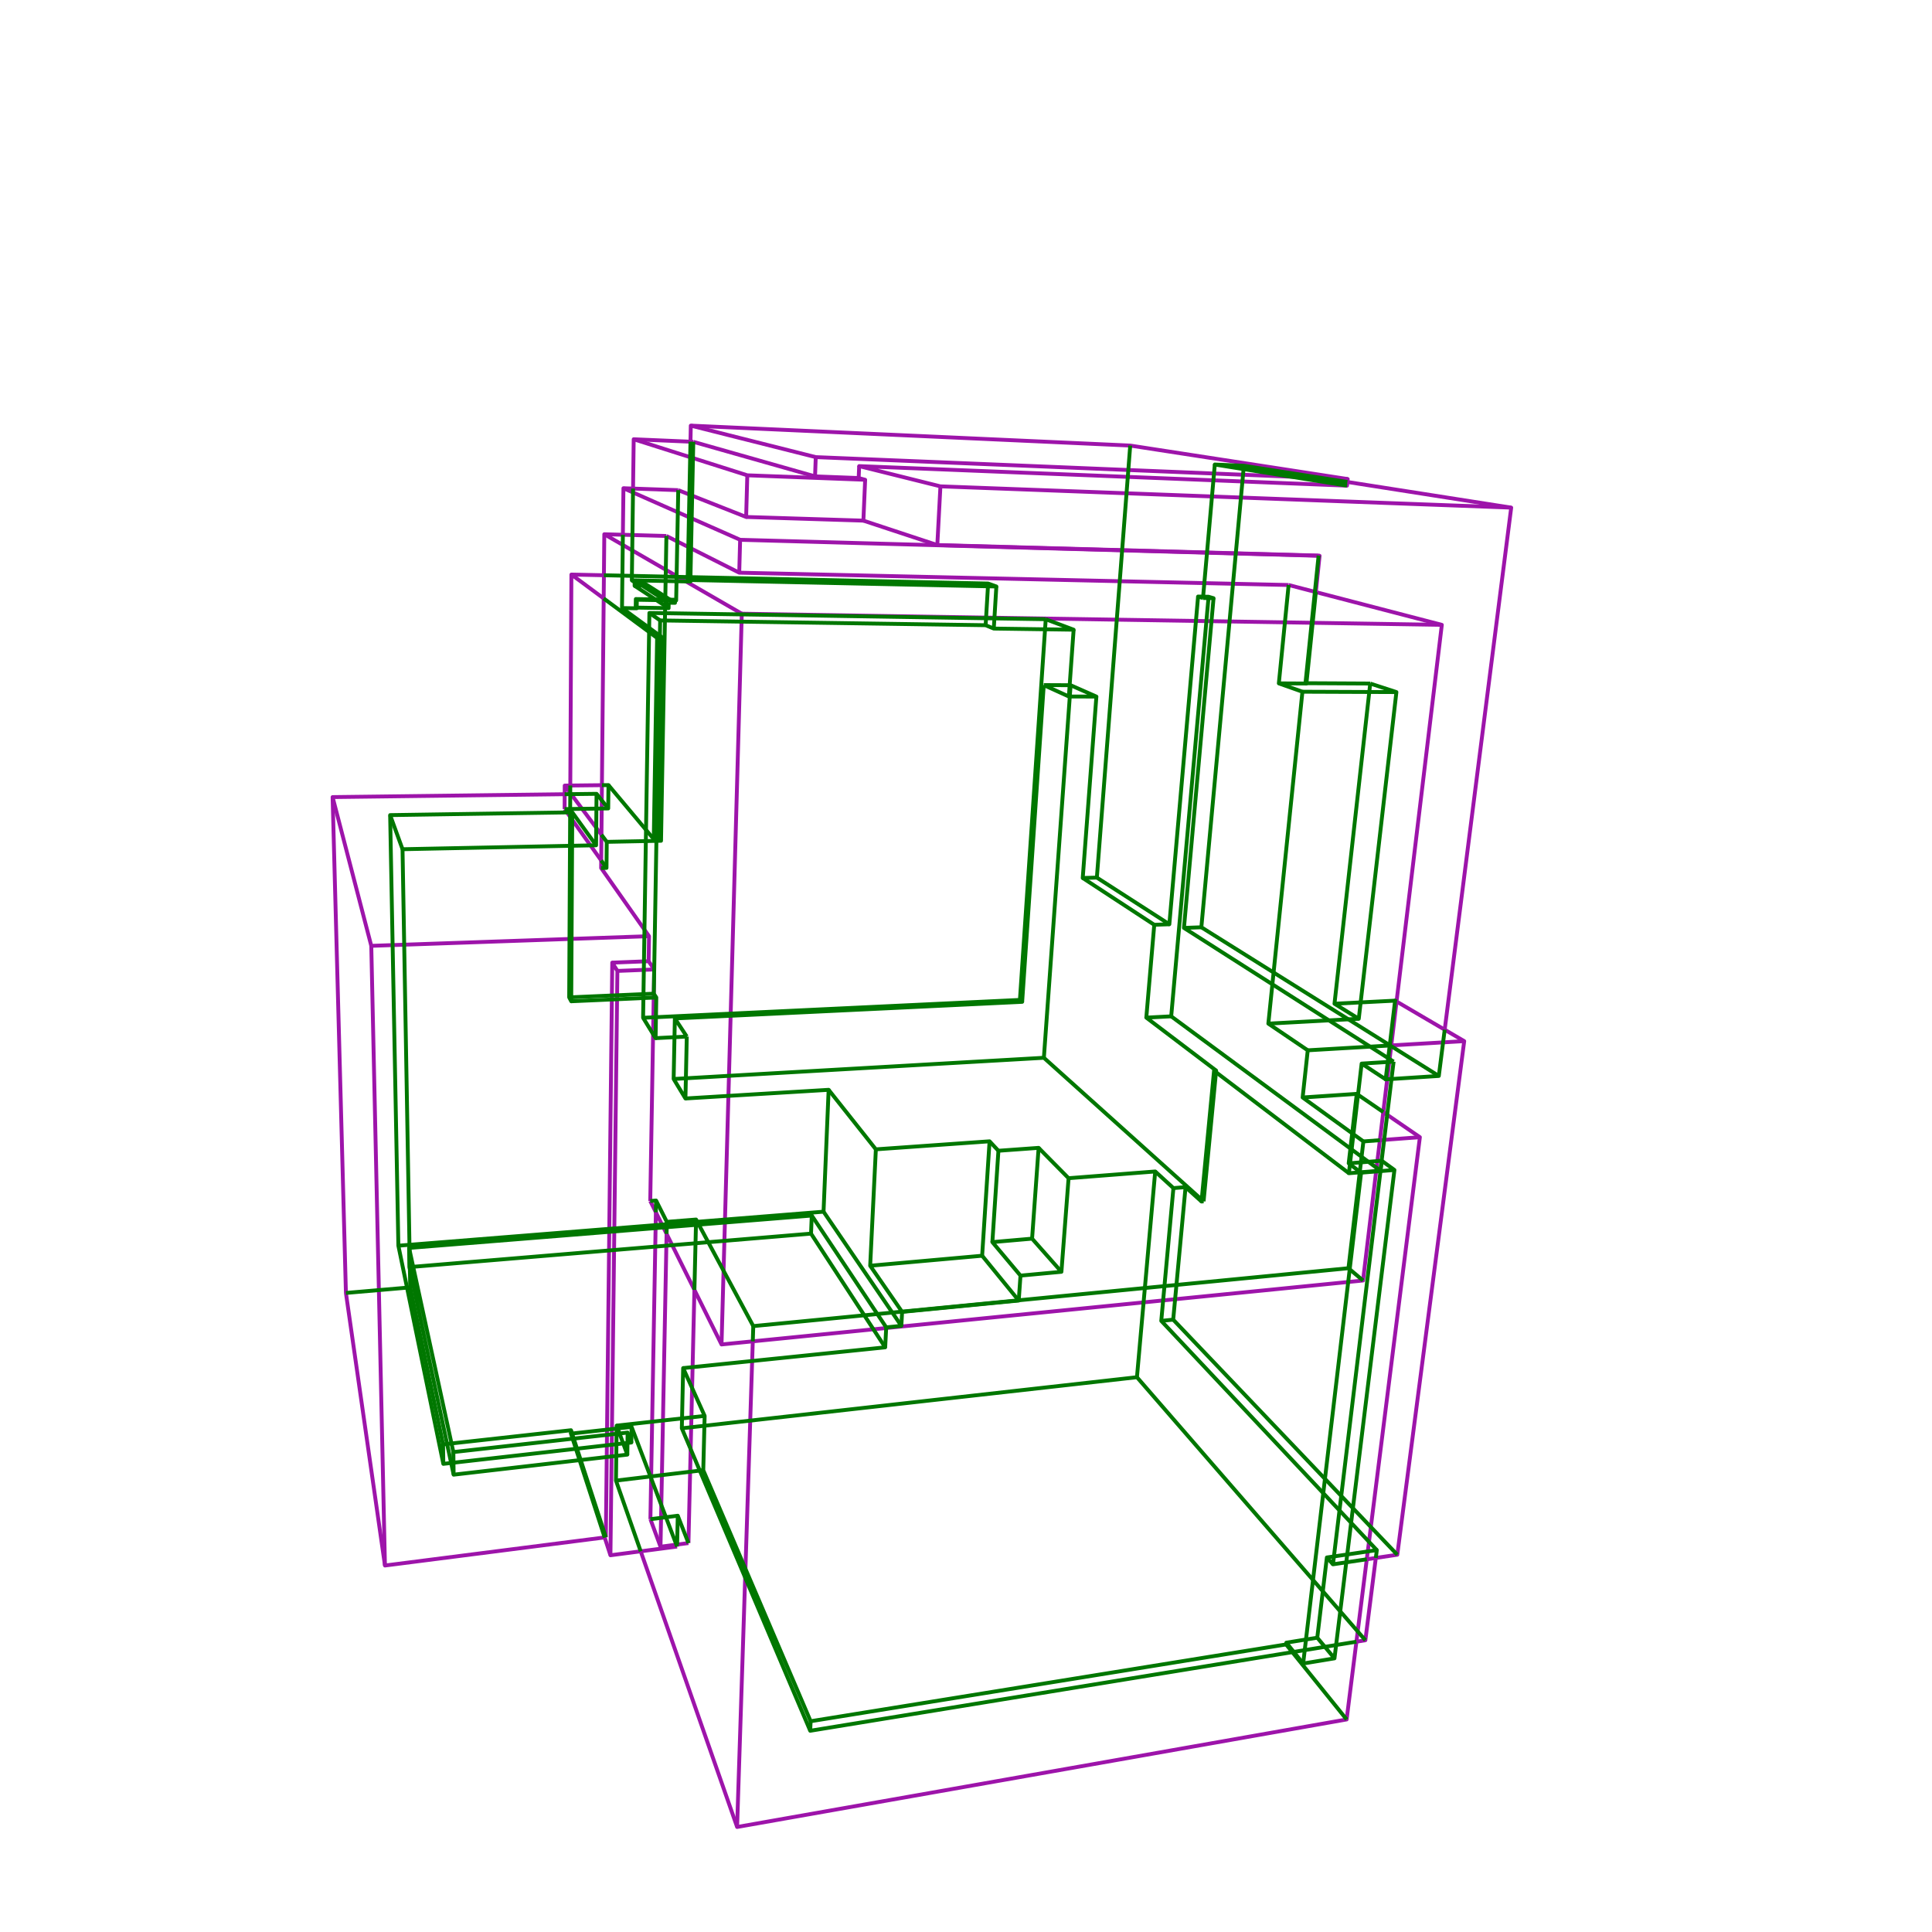 <?xml version='1.0' encoding='ascii'?>
<svg xmlns="http://www.w3.org/2000/svg" xmlns:inkscape="http://www.inkscape.org/namespaces/inkscape" height="1500" version="1.1" width="1500">
    <g id="fressstylelayer_LineSet" inkscape:groupmode="lineset" inkscape:label="fressstylelayer_LineSet">
        <g id="strokes" inkscape:groupmode="layer" inkscape:label="strokes">
            <path d=" M 526.592, 380.560 516.598, 380.209 506.604, 379.858 496.611, 379.507 491.498, 379.327 484.032, 379.064 483.913, 389.064 483.793, 399.063 483.674, 409.062 483.601, 415.189 " fill="none" stroke="rgb(157, 20, 170)" stroke-linecap="butt" stroke-linejoin="round" stroke-opacity="1.0" stroke-width="3.0" />
            <path d=" M 484.032, 379.064 491.458, 382.346 500.605, 386.387 509.752, 390.429 518.898, 394.471 526.265, 397.726 534.880, 401.533 537.035, 402.485 546.182, 406.527 555.328, 410.568 564.475, 414.610 573.622, 418.652 574.634, 419.099 " fill="none" stroke="rgb(157, 20, 170)" stroke-linecap="butt" stroke-linejoin="round" stroke-opacity="1.0" stroke-width="3.0" />
            <path d=" M 573.939, 444.636 574.211, 434.640 574.483, 424.643 574.634, 419.099 584.631, 419.375 594.627, 419.651 604.623, 419.928 614.619, 420.204 624.615, 420.480 634.612, 420.756 644.608, 421.032 654.604, 421.308 664.600, 421.584 674.596, 421.860 684.592, 422.137 694.589, 422.413 704.585, 422.689 714.581, 422.965 724.577, 423.241 734.573, 423.517 744.570, 423.793 754.566, 424.070 764.562, 424.346 774.558, 424.622 784.554, 424.898 794.551, 425.174 804.547, 425.450 814.543, 425.726 824.539, 426.002 834.535, 426.279 844.531, 426.555 854.528, 426.831 864.524, 427.107 874.520, 427.383 884.516, 427.659 894.512, 427.935 904.509, 428.212 914.505, 428.488 924.501, 428.764 934.497, 429.040 944.493, 429.316 954.490, 429.592 964.486, 429.868 974.482, 430.145 984.478, 430.421 994.474, 430.697 1004.470, 430.973 1014.467, 431.249 1023.753, 431.505 1024.521, 431.527 " fill="none" stroke="rgb(157, 20, 170)" stroke-linecap="butt" stroke-linejoin="round" stroke-opacity="1.0" stroke-width="3.0" />
            <path d=" M 1021.617, 459.689 1022.643, 449.742 1023.669, 439.794 1024.521, 431.527 1023.768, 431.356 " fill="none" stroke="rgb(157, 20, 170)" stroke-linecap="butt" stroke-linejoin="round" stroke-opacity="1.0" stroke-width="3.0" />
            <path d=" M 727.723, 423.168 718.228, 420.033 708.732, 416.898 699.236, 413.762 689.740, 410.627 680.245, 407.491 670.332, 404.219 " fill="none" stroke="rgb(157, 20, 170)" stroke-linecap="butt" stroke-linejoin="round" stroke-opacity="1.0" stroke-width="3.0" />
            <path d=" M 671.704, 372.490 671.272, 382.480 670.840, 392.471 670.408, 402.462 670.332, 404.219 660.337, 403.906 650.342, 403.593 640.347, 403.281 630.352, 402.968 620.357, 402.656 610.362, 402.343 600.367, 402.031 590.371, 401.718 580.376, 401.405 579.299, 401.372 " fill="none" stroke="rgb(157, 20, 170)" stroke-linecap="butt" stroke-linejoin="round" stroke-opacity="1.0" stroke-width="3.0" />
            <path d=" M 1023.768, 431.356 1013.772, 431.080 1003.776, 430.803 993.779, 430.527 983.783, 430.250 973.787, 429.974 963.791, 429.697 953.795, 429.421 943.799, 429.144 933.802, 428.868 923.806, 428.591 913.810, 428.315 903.814, 428.038 893.818, 427.762 883.822, 427.485 873.825, 427.209 863.829, 426.933 853.833, 426.656 843.837, 426.380 833.841, 426.103 823.844, 425.827 813.848, 425.550 803.852, 425.274 793.856, 424.997 783.860, 424.721 773.864, 424.444 763.867, 424.168 753.871, 423.891 743.875, 423.615 733.879, 423.339 727.723, 423.168 728.253, 413.182 728.782, 403.196 729.312, 393.210 729.841, 383.224 730.140, 377.598 " fill="none" stroke="rgb(157, 20, 170)" stroke-linecap="butt" stroke-linejoin="round" stroke-opacity="1.0" stroke-width="3.0" />
            <path d=" M 580.203, 369.022 579.923, 379.018 579.644, 389.014 579.365, 399.010 579.299, 401.372 569.997, 397.699 560.696, 394.026 551.395, 390.354 542.094, 386.681 537.403, 384.829 535.240, 383.975 526.592, 380.560 " fill="none" stroke="rgb(157, 20, 170)" stroke-linecap="butt" stroke-linejoin="round" stroke-opacity="1.0" stroke-width="3.0" />
            <path d=" M 1061.164, 1210.620 1068.181, 1209.576 1078.072, 1208.104 1084.851, 1207.095 1086.144, 1197.178 1087.436, 1187.262 1088.728, 1177.346 1090.020, 1167.430 1091.312, 1157.514 1092.604, 1147.598 1093.896, 1137.681 1095.188, 1127.765 1096.480, 1117.849 1097.772, 1107.933 1099.064, 1098.017 1100.356, 1088.101 1101.648, 1078.184 1102.941, 1068.268 1104.233, 1058.352 1105.525, 1048.436 1106.817, 1038.520 1108.109, 1028.603 1109.401, 1018.687 1110.693, 1008.771 1111.985, 998.855 1113.277, 988.939 1114.569, 979.023 1115.861, 969.106 1117.153, 959.190 1118.445, 949.274 1119.738, 939.358 1121.030, 929.442 1122.322, 919.526 1123.614, 909.609 1124.906, 899.693 1126.198, 889.777 1127.490, 879.861 1128.782, 869.945 1130.074, 860.029 1131.366, 850.112 1132.658, 840.196 1133.950, 830.280 1135.243, 820.364 1136.809, 808.338 1128.181, 803.283 1121.663, 799.465 1113.035, 794.410 1104.406, 789.356 1095.778, 784.301 1087.150, 779.246 1084.281, 777.566 " fill="none" stroke="rgb(157, 20, 170)" stroke-linecap="butt" stroke-linejoin="round" stroke-opacity="1.0" stroke-width="3.0" />
            <path d=" M 1136.809, 808.338 1126.827, 808.923 1120.411, 809.299 1110.428, 809.884 1100.445, 810.469 1090.462, 811.054 1080.184, 811.657 " fill="none" stroke="rgb(157, 20, 170)" stroke-linecap="butt" stroke-linejoin="round" stroke-opacity="1.0" stroke-width="3.0" />
            <path d=" M 538.275, 343.019 536.082, 342.925 526.091, 342.497 516.100, 342.069 506.109, 341.641 496.118, 341.213 492.002, 341.037 491.871, 351.036 491.739, 361.035 491.607, 371.034 491.498, 379.327 " fill="none" stroke="rgb(157, 20, 170)" stroke-linecap="butt" stroke-linejoin="round" stroke-opacity="1.0" stroke-width="3.0" />
            <path d=" M 492.002, 341.037 501.534, 344.061 511.066, 347.085 520.597, 350.110 530.129, 353.134 535.835, 354.945 538.012, 355.635 547.544, 358.660 557.076, 361.684 566.607, 364.708 576.139, 367.733 580.203, 369.022 590.195, 369.401 600.188, 369.779 610.181, 370.158 620.174, 370.537 630.167, 370.916 640.160, 371.294 650.152, 371.673 660.145, 372.052 670.138, 372.430 671.704, 372.490 666.666, 371.142 " fill="none" stroke="rgb(157, 20, 170)" stroke-linecap="butt" stroke-linejoin="round" stroke-opacity="1.0" stroke-width="3.0" />
            <path d=" M 632.800, 369.850 623.180, 367.120 613.560, 364.389 603.940, 361.659 594.320, 358.928 584.700, 356.197 575.080, 353.467 565.460, 350.736 555.840, 348.005 546.220, 345.275 538.275, 343.019 " fill="none" stroke="rgb(157, 20, 170)" stroke-linecap="butt" stroke-linejoin="round" stroke-opacity="1.0" stroke-width="3.0" />
            <path d=" M 667.058, 361.886 666.666, 371.142 656.673, 370.761 646.681, 370.380 636.688, 369.999 632.800, 369.850 633.167, 359.857 633.349, 354.905 " fill="none" stroke="rgb(157, 20, 170)" stroke-linecap="butt" stroke-linejoin="round" stroke-opacity="1.0" stroke-width="3.0" />
            <path d=" M 443.633, 446.085 451.674, 452.031 459.714, 457.977 467.754, 463.923 468.705, 464.626 " fill="none" stroke="rgb(157, 20, 170)" stroke-linecap="butt" stroke-linejoin="round" stroke-opacity="1.0" stroke-width="3.0" />
            <path d=" M 468.877, 446.629 458.879, 446.413 448.881, 446.198 443.633, 446.085 443.581, 456.085 443.528, 466.085 443.476, 476.085 443.424, 486.085 443.371, 496.084 443.319, 506.084 443.266, 516.084 443.214, 526.084 443.161, 536.084 443.109, 546.084 443.057, 556.084 443.004, 566.083 442.952, 576.083 442.899, 586.083 442.847, 596.083 442.794, 606.083 442.775, 609.877 " fill="none" stroke="rgb(157, 20, 170)" stroke-linecap="butt" stroke-linejoin="round" stroke-opacity="1.0" stroke-width="3.0" />
            <path d=" M 1121.663, 799.465 1122.927, 789.545 1124.190, 779.625 1125.454, 769.706 1126.717, 759.786 1127.981, 749.866 1129.244, 739.946 1130.508, 730.026 1131.771, 720.106 1133.035, 710.186 1134.298, 700.267 1135.562, 690.347 1136.825, 680.427 1138.089, 670.507 1139.352, 660.587 1140.616, 650.667 1141.879, 640.747 1143.143, 630.828 1144.406, 620.908 1145.670, 610.988 1146.933, 601.068 1148.197, 591.148 1149.460, 581.228 1150.724, 571.308 1151.987, 561.389 1153.251, 551.469 1154.514, 541.549 1155.778, 531.629 1157.042, 521.709 1158.305, 511.789 1159.568, 501.869 1160.832, 491.950 1162.095, 482.030 1163.359, 472.110 1164.622, 462.190 1165.886, 452.270 1167.150, 442.350 1168.413, 432.430 1169.677, 422.511 1170.940, 412.591 1172.203, 402.671 1173.293, 394.120 1163.413, 392.573 1153.533, 391.026 1143.654, 389.479 1133.774, 387.932 1123.895, 386.385 1114.015, 384.838 1104.135, 383.291 1094.256, 381.744 1084.376, 380.197 1074.497, 378.650 1064.617, 377.103 1054.737, 375.556 1046.100, 374.203 " fill="none" stroke="rgb(157, 20, 170)" stroke-linecap="butt" stroke-linejoin="round" stroke-opacity="1.0" stroke-width="3.0" />
            <path d=" M 1173.293, 394.120 1163.300, 393.748 1153.307, 393.375 1143.313, 393.002 1133.320, 392.630 1123.327, 392.257 1113.334, 391.885 1103.341, 391.512 1093.348, 391.140 1083.355, 390.767 1073.362, 390.394 1063.369, 390.022 1053.376, 389.649 1043.383, 389.277 1033.390, 388.904 1023.397, 388.531 1013.404, 388.159 1003.411, 387.786 993.418, 387.414 983.425, 387.041 973.432, 386.669 963.438, 386.296 953.445, 385.923 943.452, 385.551 933.459, 385.178 923.466, 384.806 913.473, 384.433 903.480, 384.061 893.487, 383.688 883.494, 383.315 873.501, 382.943 863.508, 382.570 853.515, 382.198 843.522, 381.825 833.529, 381.452 823.536, 381.080 813.543, 380.707 803.550, 380.335 793.557, 379.962 783.563, 379.589 773.570, 379.217 763.577, 378.844 753.584, 378.472 743.591, 378.099 730.140, 377.598 720.436, 375.181 710.733, 372.764 701.029, 370.347 691.326, 367.930 681.622, 365.513 671.919, 363.096 667.058, 361.886 677.050, 362.286 687.042, 362.687 697.034, 363.087 707.026, 363.487 717.018, 363.887 727.010, 364.288 737.002, 364.688 746.994, 365.089 756.986, 365.489 766.978, 365.889 776.970, 366.289 786.962, 366.690 796.954, 367.090 806.946, 367.490 816.938, 367.891 826.930, 368.291 836.922, 368.692 846.914, 369.092 856.906, 369.492 866.898, 369.892 876.890, 370.293 886.882, 370.693 896.874, 371.094 906.866, 371.494 916.858, 371.894 926.850, 372.294 936.842, 372.695 946.834, 373.095 956.826, 373.495 966.818, 373.896 976.810, 374.296 986.802, 374.696 996.794, 375.097 1006.786, 375.497 1016.778, 375.897 1026.770, 376.298 1036.762, 376.698 1045.798, 377.060 1046.100, 374.203 1046.340, 371.932 1036.457, 370.410 1026.573, 368.888 1016.690, 367.366 1006.806, 365.845 996.922, 364.323 987.039, 362.801 977.156, 361.279 967.272, 359.757 957.388, 358.235 947.505, 356.713 937.621, 355.191 927.738, 353.669 917.854, 352.147 907.971, 350.625 898.087, 349.103 888.204, 347.581 877.498, 345.933 867.508, 345.479 857.518, 345.026 847.529, 344.573 837.539, 344.120 827.549, 343.666 817.559, 343.213 807.570, 342.760 797.580, 342.307 787.590, 341.853 777.601, 341.400 767.611, 340.947 757.621, 340.494 747.631, 340.040 737.642, 339.587 727.652, 339.134 717.662, 338.680 707.672, 338.227 697.683, 337.774 687.693, 337.321 677.703, 336.867 667.714, 336.414 657.724, 335.961 647.734, 335.507 637.744, 335.054 627.755, 334.601 617.765, 334.148 607.775, 333.694 597.786, 333.241 587.796, 332.788 577.806, 332.334 567.816, 331.881 557.827, 331.428 547.837, 330.975 536.337, 330.453 536.132, 340.451 536.082, 342.925 " fill="none" stroke="rgb(157, 20, 170)" stroke-linecap="butt" stroke-linejoin="round" stroke-opacity="1.0" stroke-width="3.0" />
            <path d=" M 258.231, 618.855 260.747, 628.534 263.263, 638.212 265.779, 647.890 268.296, 657.568 270.812, 667.247 273.328, 676.925 275.845, 686.603 278.361, 696.281 280.877, 705.960 283.393, 715.638 285.910, 725.316 288.258, 734.349 " fill="none" stroke="rgb(157, 20, 170)" stroke-linecap="butt" stroke-linejoin="round" stroke-opacity="1.0" stroke-width="3.0" />
            <path d=" M 298.880, 1215.462 298.659, 1205.464 298.438, 1195.466 298.218, 1185.469 297.997, 1175.471 297.776, 1165.474 297.555, 1155.476 297.335, 1145.479 297.114, 1135.481 296.893, 1125.483 296.673, 1115.486 296.452, 1105.488 296.231, 1095.491 296.010, 1085.493 295.790, 1075.496 295.569, 1065.498 295.348, 1055.501 295.128, 1045.503 294.907, 1035.505 294.686, 1025.508 294.465, 1015.510 294.245, 1005.513 294.024, 995.515 293.803, 985.518 293.583, 975.520 293.362, 965.522 293.141, 955.525 292.920, 945.527 292.700, 935.530 292.479, 925.532 292.258, 915.535 292.038, 905.537 291.817, 895.539 291.596, 885.542 291.375, 875.544 291.155, 865.547 290.934, 855.549 290.713, 845.552 290.493, 835.554 290.272, 825.557 290.051, 815.559 289.830, 805.561 289.610, 795.564 289.389, 785.566 289.168, 775.569 288.948, 765.571 288.727, 755.574 288.506, 745.576 288.258, 734.349 298.252, 734.002 304.833, 733.773 313.820, 733.461 323.814, 733.114 333.807, 732.767 343.801, 732.420 353.795, 732.073 363.789, 731.726 373.783, 731.378 383.777, 731.031 393.771, 730.684 403.765, 730.337 413.759, 729.990 423.753, 729.643 433.747, 729.296 442.150, 729.004 443.771, 728.948 453.764, 728.601 463.758, 728.253 473.752, 727.906 483.746, 727.559 493.740, 727.212 500.281, 726.985 503.907, 726.859 " fill="none" stroke="rgb(157, 20, 170)" stroke-linecap="butt" stroke-linejoin="round" stroke-opacity="1.0" stroke-width="3.0" />
            <path d=" M 503.592, 746.296 503.754, 736.298 503.907, 726.859 500.361, 721.812 494.613, 713.630 488.864, 705.448 483.115, 697.265 477.366, 689.083 471.617, 680.900 466.716, 673.924 466.771, 668.055 466.866, 658.055 466.961, 648.093 467.056, 638.093 467.151, 628.094 467.155, 627.746 467.215, 621.411 467.310, 611.412 467.327, 609.606 467.422, 599.606 467.517, 589.607 467.612, 579.607 467.707, 569.608 467.802, 559.608 467.898, 549.608 467.993, 539.609 468.088, 529.609 468.183, 519.610 468.278, 509.610 468.373, 499.611 468.468, 489.611 468.563, 479.612 468.658, 469.612 468.705, 464.626 468.801, 454.627 468.877, 446.629 468.972, 436.629 469.067, 426.630 469.162, 416.630 469.179, 414.787 479.175, 415.066 483.601, 415.189 491.022, 415.396 501.018, 415.675 511.015, 415.954 517.392, 416.132 " fill="none" stroke="rgb(157, 20, 170)" stroke-linecap="butt" stroke-linejoin="round" stroke-opacity="1.0" stroke-width="3.0" />
            <path d=" M 438.414, 616.625 428.415, 616.749 418.416, 616.873 408.417, 616.997 398.418, 617.120 388.418, 617.244 378.419, 617.368 368.420, 617.492 358.421, 617.615 348.421, 617.739 338.422, 617.863 328.423, 617.987 318.424, 618.110 308.424, 618.234 298.425, 618.358 288.426, 618.482 278.427, 618.605 268.427, 618.729 258.231, 618.855 258.499, 628.852 258.768, 638.848 259.036, 648.845 259.305, 658.841 259.573, 668.837 259.842, 678.834 260.110, 688.830 260.379, 698.827 260.647, 708.823 260.915, 718.819 261.184, 728.816 261.452, 738.812 261.721, 748.809 261.989, 758.805 262.258, 768.801 262.526, 778.798 262.795, 788.794 263.063, 798.790 263.332, 808.787 263.600, 818.783 263.869, 828.780 264.137, 838.776 264.406, 848.772 264.674, 858.769 264.943, 868.765 265.211, 878.762 265.480, 888.758 265.748, 898.754 266.017, 908.751 266.285, 918.747 266.554, 928.744 266.822, 938.740 267.091, 948.736 267.359, 958.733 267.628, 968.729 267.896, 978.726 268.164, 988.722 268.433, 998.718 268.570, 1003.837 269.988, 1013.736 271.406, 1023.635 272.824, 1033.534 274.241, 1043.433 275.659, 1053.332 277.077, 1063.231 278.495, 1073.130 279.912, 1083.029 281.330, 1092.928 282.748, 1102.827 284.166, 1112.726 285.583, 1122.625 287.001, 1132.524 288.419, 1142.423 289.837, 1152.322 291.254, 1162.221 292.672, 1172.120 294.090, 1182.019 295.508, 1191.918 296.926, 1201.817 298.343, 1211.716 298.880, 1215.462 308.799, 1214.194 318.718, 1212.926 328.638, 1211.658 338.557, 1210.390 348.476, 1209.122 358.395, 1207.854 368.315, 1206.586 378.234, 1205.318 388.153, 1204.050 398.073, 1202.782 407.992, 1201.514 417.911, 1200.246 427.830, 1198.978 437.750, 1197.710 447.669, 1196.442 457.588, 1195.174 467.508, 1193.906 469.452, 1193.657 470.372, 1193.540 " fill="none" stroke="rgb(157, 20, 170)" stroke-linecap="butt" stroke-linejoin="round" stroke-opacity="1.0" stroke-width="3.0" />
            <path d=" M 438.445, 609.925 442.744, 615.680 443.405, 616.564 449.390, 624.575 451.926, 627.969 457.911, 635.980 462.913, 642.674 466.961, 648.093 " fill="none" stroke="rgb(157, 20, 170)" stroke-linecap="butt" stroke-linejoin="round" stroke-opacity="1.0" stroke-width="3.0" />
            <path d=" M 536.337, 330.453 546.034, 332.897 555.731, 335.341 565.428, 337.785 575.124, 340.229 584.821, 342.673 594.518, 345.117 604.214, 347.562 613.911, 350.006 623.608, 352.450 633.349, 354.905 643.340, 355.317 653.332, 355.729 663.323, 356.141 673.315, 356.553 683.306, 356.965 693.298, 357.377 703.289, 357.789 713.281, 358.200 723.272, 358.612 733.264, 359.024 743.255, 359.436 753.247, 359.848 763.239, 360.260 773.230, 360.672 783.221, 361.084 793.213, 361.496 803.205, 361.908 813.196, 362.320 823.188, 362.732 833.179, 363.144 843.171, 363.556 853.162, 363.968 863.154, 364.380 873.145, 364.792 883.137, 365.203 893.128, 365.615 903.120, 366.027 913.111, 366.439 923.103, 366.851 933.094, 367.263 943.086, 367.675 953.077, 368.087 963.069, 368.499 973.060, 368.911 983.052, 369.323 993.043, 369.735 1002.384, 370.120 1012.375, 370.532 1022.367, 370.944 1026.326, 371.107 1036.317, 371.519 1046.340, 371.932 " fill="none" stroke="rgb(157, 20, 170)" stroke-linecap="butt" stroke-linejoin="round" stroke-opacity="1.0" stroke-width="3.0" />
            <path d=" M 1053.114, 1274.619 1060.056, 1273.487 1061.317, 1263.567 1062.578, 1253.647 1063.839, 1243.727 1065.101, 1233.807 1066.362, 1223.887 1067.623, 1213.966 1068.181, 1209.576 " fill="none" stroke="rgb(157, 20, 170)" stroke-linecap="butt" stroke-linejoin="round" stroke-opacity="1.0" stroke-width="3.0" />
            <path d=" M 469.179, 414.787 477.837, 419.791 483.507, 423.068 490.865, 427.321 499.523, 432.325 508.181, 437.329 516.930, 442.385 525.322, 447.236 526.416, 447.868 532.586, 451.434 541.244, 456.438 549.902, 461.442 558.560, 466.446 567.218, 471.450 575.920, 476.480 " fill="none" stroke="rgb(157, 20, 170)" stroke-linecap="butt" stroke-linejoin="round" stroke-opacity="1.0" stroke-width="3.0" />
            <path d=" M 560.188, 1043.828 560.465, 1033.832 560.742, 1023.836 561.020, 1013.840 561.297, 1003.843 561.574, 993.847 561.775, 986.607 562.052, 976.611 562.329, 966.615 562.606, 956.618 562.884, 946.622 563.161, 936.626 563.438, 926.630 563.715, 916.634 563.992, 906.638 564.270, 896.641 564.547, 886.645 564.824, 876.649 565.101, 866.653 565.378, 856.657 565.655, 846.661 565.933, 836.664 566.210, 826.668 566.487, 816.672 566.764, 806.676 567.041, 796.680 567.319, 786.684 567.596, 776.688 567.873, 766.691 568.150, 756.695 568.427, 746.699 568.705, 736.703 568.982, 726.707 569.259, 716.711 569.536, 706.714 569.813, 696.718 570.091, 686.722 570.368, 676.726 570.645, 666.730 570.922, 656.734 571.199, 646.738 571.476, 636.741 571.754, 626.745 572.031, 616.749 572.308, 606.753 572.585, 596.757 572.862, 586.761 573.140, 576.764 573.417, 566.768 573.694, 556.772 573.971, 546.776 574.248, 536.780 574.526, 526.784 574.803, 516.787 575.080, 506.791 575.357, 496.795 575.750, 482.637 575.905, 477.030 575.920, 476.480 585.919, 476.639 595.918, 476.798 605.917, 476.957 615.915, 477.117 625.914, 477.276 635.913, 477.435 645.912, 477.594 655.910, 477.753 665.909, 477.912 675.908, 478.071 685.906, 478.230 695.905, 478.389 705.904, 478.548 715.903, 478.707 725.901, 478.866 735.900, 479.025 745.899, 479.184 755.898, 479.343 765.896, 479.502 775.895, 479.661 785.894, 479.821 795.893, 479.980 805.891, 480.139 815.890, 480.298 825.889, 480.457 835.888, 480.616 845.886, 480.775 855.885, 480.934 865.884, 481.093 875.882, 481.252 885.881, 481.411 895.880, 481.570 905.879, 481.729 915.877, 481.888 925.876, 482.047 935.875, 482.206 945.874, 482.365 955.872, 482.525 965.871, 482.684 975.870, 482.843 985.869, 483.002 997.600, 483.188 1007.598, 483.347 1017.597, 483.506 1018.396, 483.519 1019.159, 483.531 1029.158, 483.690 1039.156, 483.849 1049.155, 484.008 1059.154, 484.168 1069.153, 484.327 1079.151, 484.486 1089.150, 484.645 1099.149, 484.804 1109.148, 484.963 1119.427, 485.126 " fill="none" stroke="rgb(157, 20, 170)" stroke-linecap="butt" stroke-linejoin="round" stroke-opacity="1.0" stroke-width="3.0" />
            <path d=" M 504.855, 932.443 509.216, 941.222 513.665, 950.178 513.966, 950.784 515.071, 953.009 517.531, 957.960 521.905, 966.766 526.354, 975.722 530.803, 984.678 535.252, 993.633 539.143, 1001.465 543.592, 1010.420 548.041, 1019.376 552.490, 1028.332 556.939, 1037.288 560.188, 1043.828 570.139, 1042.836 580.089, 1041.844 584.459, 1041.409 594.410, 1040.417 604.361, 1039.425 614.311, 1038.433 624.262, 1037.441 634.213, 1036.449 644.163, 1035.457 654.114, 1034.466 664.065, 1033.474 674.016, 1032.482 678.130, 1032.072 688.028, 1031.085 697.979, 1030.093 707.929, 1029.101 717.880, 1028.109 727.831, 1027.118 737.781, 1026.126 747.732, 1025.134 757.683, 1024.142 767.633, 1023.150 777.584, 1022.158 787.535, 1021.166 797.485, 1020.174 807.436, 1019.182 817.387, 1018.191 827.337, 1017.199 837.288, 1016.207 847.239, 1015.215 857.190, 1014.223 867.140, 1013.231 877.091, 1012.239 887.881, 1011.164 897.831, 1010.172 903.057, 1009.651 912.350, 1008.725 922.300, 1007.733 932.251, 1006.741 942.202, 1005.749 952.153, 1004.757 962.103, 1003.765 972.054, 1002.773 982.005, 1001.782 991.955, 1000.790 1001.906, 999.798 1011.857, 998.806 1021.807, 997.814 1031.758, 996.822 1041.709, 995.830 1046.739, 995.329 1056.689, 994.337 1058.247, 994.182 1059.440, 984.253 1060.634, 974.325 1061.827, 964.396 1063.020, 954.467 1064.213, 944.539 1065.406, 934.610 1066.600, 924.682 1067.793, 914.753 1068.422, 909.516 1068.463, 909.176 1068.761, 906.697 1069.391, 901.454 1070.585, 891.525 1071.340, 885.239 1072.533, 875.311 1073.727, 865.382 1073.965, 863.400 1075.158, 853.471 1076.351, 843.543 1077.025, 837.942 1078.218, 828.013 1078.646, 824.446 1078.907, 822.276 1080.101, 812.347 1080.117, 812.208 1080.184, 811.657 1081.377, 801.728 1082.570, 791.800 1083.763, 781.871 1084.281, 777.566 1085.474, 767.637 1086.667, 757.708 1087.860, 747.780 1089.054, 737.851 1090.247, 727.923 1091.440, 717.994 1092.634, 708.066 1093.827, 698.137 1095.020, 688.209 1096.213, 678.280 1097.406, 668.352 1098.600, 658.423 1099.793, 648.494 1100.986, 638.566 1102.180, 628.637 1103.373, 618.709 1104.566, 608.780 1105.759, 598.852 1106.953, 588.923 1108.146, 578.995 1109.339, 569.066 1110.532, 559.137 1111.726, 549.209 1112.919, 539.280 1114.112, 529.352 1115.305, 519.423 1116.499, 509.495 1117.692, 499.566 1118.885, 489.638 1119.427, 485.126 1109.749, 482.609 1100.071, 480.092 1090.393, 477.575 1080.715, 475.058 1071.037, 472.542 1061.359, 470.025 1051.681, 467.508 1042.003, 464.991 1032.325, 462.474 1022.647, 459.957 1021.617, 459.689 1020.870, 459.495 1011.192, 456.978 1001.514, 454.461 1000.483, 454.193 " fill="none" stroke="rgb(157, 20, 170)" stroke-linecap="butt" stroke-linejoin="round" stroke-opacity="1.0" stroke-width="3.0" />
            <path d=" M 1000.483, 454.193 990.485, 453.969 980.488, 453.745 970.490, 453.521 960.493, 453.297 950.495, 453.073 940.498, 452.849 930.500, 452.625 920.503, 452.401 910.505, 452.177 900.508, 451.953 890.510, 451.729 880.513, 451.505 870.516, 451.281 860.518, 451.057 850.521, 450.833 840.523, 450.609 830.526, 450.385 820.528, 450.161 810.531, 449.937 800.533, 449.713 790.536, 449.489 780.538, 449.265 770.541, 449.041 760.543, 448.817 750.546, 448.593 740.548, 448.369 730.551, 448.145 720.553, 447.921 710.556, 447.697 700.558, 447.473 690.561, 447.249 680.563, 447.025 670.566, 446.801 660.568, 446.577 650.571, 446.353 640.573, 446.129 630.576, 445.905 620.578, 445.681 610.581, 445.457 600.583, 445.233 590.586, 445.009 580.588, 444.785 573.939, 444.636 565.009, 440.135 556.079, 435.633 547.150, 431.132 538.220, 426.631 536.548, 425.788 534.405, 424.708 525.834, 420.387 517.392, 416.132 " fill="none" stroke="rgb(157, 20, 170)" stroke-linecap="butt" stroke-linejoin="round" stroke-opacity="1.0" stroke-width="3.0" />
            <path d=" M 572.290, 1418.464 572.612, 1408.469 572.935, 1398.475 573.258, 1388.480 573.580, 1378.485 573.903, 1368.490 574.225, 1358.495 574.548, 1348.501 574.871, 1338.506 575.193, 1328.511 575.516, 1318.516 575.838, 1308.521 576.161, 1298.527 576.483, 1288.532 576.806, 1278.537 577.129, 1268.542 577.451, 1258.547 577.774, 1248.553 578.096, 1238.558 578.419, 1228.563 578.541, 1224.782 578.759, 1218.023 579.082, 1208.028 579.404, 1198.033 579.727, 1188.039 580.049, 1178.044 580.372, 1168.049 580.695, 1158.054 581.017, 1148.059 581.340, 1138.065 581.662, 1128.070 581.985, 1118.075 582.307, 1108.080 582.630, 1098.085 582.953, 1088.091 583.275, 1078.096 583.598, 1068.101 583.920, 1058.106 584.243, 1048.111 584.459, 1041.409 " fill="none" stroke="rgb(157, 20, 170)" stroke-linecap="butt" stroke-linejoin="round" stroke-opacity="1.0" stroke-width="3.0" />
            <path d=" M 497.439, 1204.432 500.740, 1213.871 504.041, 1223.310 507.342, 1232.750 510.643, 1242.189 513.945, 1251.629 517.246, 1261.068 520.547, 1270.507 523.848, 1279.947 527.149, 1289.386 530.450, 1298.826 533.751, 1308.265 537.052, 1317.704 540.354, 1327.144 543.655, 1336.583 546.956, 1346.023 550.257, 1355.462 553.558, 1364.902 556.859, 1374.341 560.160, 1383.780 563.461, 1393.220 566.763, 1402.659 570.064, 1412.099 572.290, 1418.464 582.138, 1416.727 591.986, 1414.990 601.834, 1413.252 611.682, 1411.515 621.530, 1409.778 631.378, 1408.041 641.225, 1406.303 651.073, 1404.566 660.921, 1402.829 670.769, 1401.092 680.617, 1399.354 690.465, 1397.617 700.313, 1395.880 710.161, 1394.143 720.009, 1392.406 729.857, 1390.668 739.705, 1388.931 749.553, 1387.194 759.401, 1385.457 769.249, 1383.719 779.097, 1381.982 788.945, 1380.245 798.793, 1378.508 808.641, 1376.770 818.488, 1375.033 828.336, 1373.296 838.184, 1371.559 848.032, 1369.821 857.880, 1368.084 867.728, 1366.347 877.576, 1364.610 887.424, 1362.872 897.272, 1361.135 907.120, 1359.398 916.968, 1357.661 926.816, 1355.923 936.664, 1354.186 946.512, 1352.449 956.360, 1350.712 966.208, 1348.974 976.056, 1347.237 985.903, 1345.500 995.751, 1343.763 1005.599, 1342.025 1015.447, 1340.288 1025.295, 1338.551 1035.143, 1336.814 1045.520, 1334.983 1046.768, 1325.061 1048.016, 1315.139 1049.265, 1305.218 1050.513, 1295.296 1051.761, 1285.374 1053.009, 1275.452 1053.114, 1274.619 1054.116, 1266.647 1055.365, 1256.725 1056.613, 1246.804 1057.861, 1236.882 1059.109, 1226.960 1060.357, 1217.038 1061.164, 1210.620 1061.930, 1204.535 1062.874, 1197.034 1064.122, 1187.112 1064.318, 1185.552 1065.566, 1175.630 1066.814, 1165.709 1068.062, 1155.787 1069.310, 1145.865 1070.558, 1135.943 1071.807, 1126.021 1073.055, 1116.100 1074.303, 1106.178 1075.551, 1096.256 1076.799, 1086.334 1078.047, 1076.412 1079.295, 1066.491 1080.543, 1056.569 1081.791, 1046.647 1083.040, 1036.725 1084.288, 1026.803 1085.536, 1016.882 1086.784, 1006.960 1088.032, 997.038 1089.280, 987.116 1090.528, 977.194 1091.776, 967.272 1093.024, 957.351 1094.273, 947.429 1095.521, 937.507 1096.769, 927.585 1098.017, 917.663 1099.265, 907.742 1100.513, 897.820 1101.761, 887.898 1102.389, 882.904 1094.144, 877.246 1085.898, 871.588 1077.653, 865.930 1077.007, 865.487 1073.965, 863.400 " fill="none" stroke="rgb(157, 20, 170)" stroke-linecap="butt" stroke-linejoin="round" stroke-opacity="1.0" stroke-width="3.0" />
            <path d=" M 1102.389, 882.904 1092.418, 883.654 1082.446, 884.404 1074.651, 884.990 1071.340, 885.239 " fill="none" stroke="rgb(157, 20, 170)" stroke-linecap="butt" stroke-linejoin="round" stroke-opacity="1.0" stroke-width="3.0" />
            <path d=" M 504.972, 1179.486 508.417, 1188.874 511.862, 1198.262 512.818, 1200.868 522.734, 1199.575 525.131, 1199.262 525.726, 1199.184 534.506, 1198.040 " fill="none" stroke="rgb(157, 20, 170)" stroke-linecap="butt" stroke-linejoin="round" stroke-opacity="1.0" stroke-width="3.0" />
            <path d=" M 467.327, 609.606 457.328, 609.716 447.328, 609.827 442.775, 609.877 438.445, 609.925 438.414, 616.625 438.370, 626.625 438.363, 628.168 " fill="none" stroke="rgb(157, 20, 170)" stroke-linecap="butt" stroke-linejoin="round" stroke-opacity="1.0" stroke-width="3.0" />
            <path d=" M 475.355, 747.388 485.348, 747.001 495.340, 746.615 499.978, 746.436 503.592, 746.296 507.906, 752.685 " fill="none" stroke="rgb(157, 20, 170)" stroke-linecap="butt" stroke-linejoin="round" stroke-opacity="1.0" stroke-width="3.0" />
            <path d=" M 479.339, 753.827 489.331, 753.428 499.323, 753.029 499.876, 753.006 507.906, 752.685 507.737, 762.684 507.567, 772.683 507.397, 782.681 507.227, 792.680 507.055, 802.846 506.885, 812.845 506.715, 822.843 506.546, 832.842 506.376, 842.841 506.206, 852.839 506.036, 862.838 505.867, 872.836 505.697, 882.835 505.527, 892.833 505.357, 902.832 505.188, 912.831 505.018, 922.829 504.855, 932.443 " fill="none" stroke="rgb(157, 20, 170)" stroke-linecap="butt" stroke-linejoin="round" stroke-opacity="1.0" stroke-width="3.0" />
            <path d=" M 469.452, 1193.657 472.538, 1203.169 473.944, 1207.503 483.860, 1206.206 493.776, 1204.910 497.439, 1204.432 507.355, 1203.135 517.270, 1201.839 525.692, 1200.738 " fill="none" stroke="rgb(157, 20, 170)" stroke-linecap="butt" stroke-linejoin="round" stroke-opacity="1.0" stroke-width="3.0" />
            <path d=" M 470.372, 1193.540 470.484, 1183.540 470.596, 1173.541 470.707, 1163.542 470.819, 1153.542 470.931, 1143.543 471.042, 1133.543 471.068, 1131.216 471.170, 1122.115 471.260, 1114.032 471.306, 1109.964 471.417, 1099.964 471.529, 1089.965 471.641, 1079.965 471.752, 1069.966 471.864, 1059.967 471.976, 1049.967 472.087, 1039.968 472.199, 1029.968 472.311, 1019.969 472.423, 1009.970 472.534, 999.970 472.646, 989.971 472.758, 979.972 472.869, 969.972 472.981, 959.973 473.093, 949.973 473.204, 939.974 473.316, 929.975 473.428, 919.975 473.539, 909.976 473.651, 899.977 473.763, 889.977 473.874, 879.978 473.986, 869.978 474.098, 859.979 474.209, 849.980 474.321, 839.980 474.433, 829.981 474.544, 819.982 474.656, 809.982 474.768, 799.983 474.880, 789.983 474.991, 779.984 475.103, 769.985 475.215, 759.985 475.355, 747.388 479.339, 753.827 479.220, 763.826 479.102, 773.826 478.983, 783.825 478.864, 793.824 478.745, 803.824 478.626, 813.823 478.507, 823.822 478.388, 833.821 478.269, 843.821 478.150, 853.820 478.031, 863.819 477.912, 873.819 477.794, 883.818 477.675, 893.817 477.556, 903.817 477.437, 913.816 477.318, 923.815 477.199, 933.814 477.080, 943.814 476.961, 953.813 476.842, 963.812 476.723, 973.812 476.604, 983.811 476.486, 993.810 476.367, 1003.809 476.248, 1013.809 476.129, 1023.808 476.010, 1033.807 475.891, 1043.807 475.772, 1053.806 475.653, 1063.805 475.534, 1073.805 475.415, 1083.804 475.296, 1093.803 475.178, 1103.802 475.109, 1109.541 475.061, 1113.607 474.965, 1121.684 474.857, 1130.779 474.738, 1140.778 474.619, 1150.778 474.500, 1160.777 474.381, 1170.776 474.262, 1180.775 474.143, 1190.775 474.024, 1200.774 473.944, 1207.503 " fill="none" stroke="rgb(157, 20, 170)" stroke-linecap="butt" stroke-linejoin="round" stroke-opacity="1.0" stroke-width="3.0" />
            <path d=" M 466.771, 668.055 460.970, 659.910 458.443, 656.362 452.642, 648.217 446.841, 640.071 444.282, 636.479 442.647, 634.184 440.213, 630.766 438.363, 628.168 " fill="none" stroke="rgb(157, 20, 170)" stroke-linecap="butt" stroke-linejoin="round" stroke-opacity="1.0" stroke-width="3.0" />
            <path d=" M 509.216, 941.222 509.038, 951.220 508.859, 961.219 508.681, 971.217 508.503, 981.216 508.325, 991.214 508.147, 1001.212 507.969, 1011.211 507.791, 1021.209 507.613, 1031.208 507.435, 1041.206 507.257, 1051.204 507.079, 1061.203 506.901, 1071.201 506.723, 1081.200 506.545, 1091.198 506.367, 1101.197 506.188, 1111.195 506.010, 1121.193 505.832, 1131.192 505.654, 1141.190 505.538, 1147.744 505.359, 1157.743 505.181, 1167.741 505.003, 1177.740 504.972, 1179.486 " fill="none" stroke="rgb(157, 20, 170)" stroke-linecap="butt" stroke-linejoin="round" stroke-opacity="1.0" stroke-width="3.0" />
            <path d=" M 517.531, 957.960 517.337, 967.958 517.143, 977.956 516.949, 987.954 516.755, 997.952 516.561, 1007.951 516.367, 1017.949 516.173, 1027.947 515.979, 1037.945 515.785, 1047.943 515.591, 1057.941 515.397, 1067.939 515.203, 1077.937 515.009, 1087.936 514.815, 1097.934 514.621, 1107.932 514.427, 1117.930 514.233, 1127.928 514.039, 1137.926 513.845, 1147.924 513.651, 1157.922 513.445, 1168.537 513.253, 1178.444 513.059, 1188.442 512.865, 1198.440 512.818, 1200.868 " fill="none" stroke="rgb(157, 20, 170)" stroke-linecap="butt" stroke-linejoin="round" stroke-opacity="1.0" stroke-width="3.0" />
            <path d=" M 525.726, 1199.184 525.692, 1200.738 " fill="none" stroke="rgb(157, 20, 170)" stroke-linecap="butt" stroke-linejoin="round" stroke-opacity="1.0" stroke-width="3.0" />
            <path d=" M 539.143, 1001.465 538.907, 1011.462 538.671, 1021.459 538.435, 1031.456 538.200, 1041.454 537.964, 1051.451 537.728, 1061.448 537.492, 1071.445 537.346, 1077.633 537.110, 1087.631 536.875, 1097.628 536.639, 1107.625 536.403, 1117.622 536.227, 1125.097 535.991, 1135.094 535.755, 1145.092 535.519, 1155.089 535.283, 1165.086 535.048, 1175.083 534.812, 1185.080 534.576, 1195.078 534.506, 1198.040 " fill="none" stroke="rgb(157, 20, 170)" stroke-linecap="butt" stroke-linejoin="round" stroke-opacity="1.0" stroke-width="3.0" />
        </g>
    </g>
    <g id="fressstylelayer_hidden lines" inkscape:groupmode="lineset" inkscape:label="fressstylelayer_hidden lines" xmlns:inkscape="http://www.inkscape.org/namespaces/inkscape">
        <g id="strokes" inkscape:groupmode="layer" inkscape:label="strokes" xmlns:inkscape="http://www.inkscape.org/namespaces/inkscape">
            <path d=" M 811.911, 480.758 801.912, 480.600 791.913, 480.442 781.914, 480.284 772.054, 480.129 765.569, 480.026 755.571, 479.868 745.572, 479.710 735.573, 479.552 725.574, 479.395 715.576, 479.237 705.577, 479.079 695.578, 478.921 685.579, 478.763 675.581, 478.605 665.582, 478.447 655.583, 478.289 645.584, 478.131 635.586, 477.973 625.587, 477.815 615.588, 477.657 605.589, 477.499 595.591, 477.341 585.592, 477.183 575.905, 477.030 565.906, 476.872 555.908, 476.715 545.909, 476.557 535.910, 476.399 525.911, 476.241 516.336, 476.089 506.338, 475.932 504.185, 475.898 504.029, 485.896 504.005, 487.488 503.955, 490.694 503.799, 500.693 503.644, 510.692 503.488, 520.690 503.333, 530.689 503.178, 540.688 503.022, 550.687 502.867, 560.686 502.711, 570.684 502.556, 580.683 502.400, 590.682 502.245, 600.681 502.089, 610.680 501.934, 620.678 501.778, 630.677 501.623, 640.676 501.566, 644.320 501.431, 653.013 501.276, 663.012 501.120, 673.011 500.965, 683.010 500.809, 693.008 500.654, 703.007 500.498, 713.006 500.361, 721.812 500.281, 726.985 500.125, 736.984 499.978, 746.436 499.876, 753.006 499.721, 763.005 499.584, 771.834 499.536, 774.896 499.380, 784.895 499.298, 790.214 504.531, 798.736 507.055, 802.846 508.999, 806.013 509.173, 796.014 509.281, 789.740 509.455, 779.742 509.546, 774.452 507.613, 771.483 507.783, 761.484 507.953, 751.486 508.123, 741.487 508.292, 731.488 508.462, 721.490 508.632, 711.491 508.802, 701.493 508.972, 691.494 509.141, 681.496 509.311, 671.497 509.481, 661.499 509.628, 652.850 509.652, 651.449 509.821, 641.451 509.991, 631.452 510.161, 621.454 510.331, 611.455 510.501, 601.456 510.670, 591.458 510.840, 581.459 511.010, 571.461 511.180, 561.462 511.350, 551.464 511.519, 541.465 511.689, 531.467 511.859, 521.468 512.029, 511.469 512.199, 501.471 512.303, 495.319 512.333, 493.569 512.503, 483.570 512.534, 481.711 516.236, 481.765 526.235, 481.911 536.234, 482.058 546.233, 482.204 556.232, 482.351 566.231, 482.497 575.750, 482.637 585.749, 482.783 595.748, 482.930 605.747, 483.076 615.745, 483.223 625.744, 483.369 635.743, 483.516 645.742, 483.662 655.741, 483.809 665.740, 483.955 675.739, 484.102 685.738, 484.248 695.737, 484.394 705.736, 484.541 715.735, 484.687 725.734, 484.834 735.733, 484.980 745.732, 485.127 755.730, 485.273 765.246, 485.413 771.572, 488.021 781.571, 488.162 791.570, 488.303 801.569, 488.445 811.380, 488.583 821.379, 488.724 831.378, 488.865 833.567, 488.896 824.206, 485.379 814.845, 481.861 811.911, 480.758 " fill="none" stroke="rgb(0, 119, 0)" stroke-linecap="butt" stroke-linejoin="round" stroke-opacity="1.0" stroke-width="3.0" />
            <path d=" M 504.185, 475.898 512.392, 481.611 512.534, 481.711 " fill="none" stroke="rgb(0, 119, 0)" stroke-linecap="butt" stroke-linejoin="round" stroke-opacity="1.0" stroke-width="3.0" />
            <path d=" M 833.567, 488.896 832.852, 498.871 832.138, 508.845 831.423, 518.820 830.709, 528.794 830.480, 531.992 829.852, 540.761 " fill="none" stroke="rgb(0, 119, 0)" stroke-linecap="butt" stroke-linejoin="round" stroke-opacity="1.0" stroke-width="3.0" />
            <path d=" M 810.370, 531.895 809.690, 541.872 809.010, 551.849 808.330, 561.826 807.650, 571.802 806.969, 581.779 806.289, 591.756 805.609, 601.733 804.929, 611.710 804.249, 621.687 803.569, 631.663 802.888, 641.640 802.208, 651.617 801.528, 661.594 800.848, 671.571 800.168, 681.548 799.487, 691.524 798.807, 701.501 798.127, 711.478 797.447, 721.455 796.767, 731.432 796.087, 741.409 795.406, 751.385 794.726, 761.362 794.046, 771.339 793.604, 777.826 " fill="none" stroke="rgb(0, 119, 0)" stroke-linecap="butt" stroke-linejoin="round" stroke-opacity="1.0" stroke-width="3.0" />
            <path d=" M 523.957, 790.710 533.945, 790.233 543.934, 789.756 553.922, 789.278 563.911, 788.801 573.900, 788.324 583.888, 787.847 593.877, 787.369 603.865, 786.892 613.854, 786.415 623.843, 785.938 633.831, 785.460 643.820, 784.983 653.808, 784.506 663.797, 784.028 673.786, 783.551 683.774, 783.074 693.763, 782.597 703.751, 782.119 713.740, 781.642 723.729, 781.165 733.717, 780.688 743.706, 780.210 753.695, 779.733 763.683, 779.256 773.672, 778.778 783.660, 778.301 793.604, 777.826 791.857, 776.334 " fill="none" stroke="rgb(0, 119, 0)" stroke-linecap="butt" stroke-linejoin="round" stroke-opacity="1.0" stroke-width="3.0" />
            <path d=" M 810.370, 531.895 819.472, 536.037 828.574, 540.180 829.852, 540.761 830.591, 540.763 840.591, 540.793 850.591, 540.822 851.232, 540.824 842.083, 536.788 832.933, 532.751 831.220, 531.995 830.480, 531.992 820.480, 531.944 810.370, 531.895 " fill="none" stroke="rgb(0, 119, 0)" stroke-linecap="butt" stroke-linejoin="round" stroke-opacity="1.0" stroke-width="3.0" />
            <path d=" M 499.298, 790.214 509.281, 789.740 519.270, 789.267 529.259, 788.793 539.248, 788.319 549.236, 787.845 559.225, 787.371 569.214, 786.897 579.203, 786.423 589.191, 785.949 599.180, 785.475 609.169, 785.001 619.158, 784.527 629.146, 784.054 639.135, 783.580 649.124, 783.106 659.113, 782.632 669.102, 782.158 679.090, 781.684 689.079, 781.210 699.068, 780.736 709.057, 780.262 719.045, 779.788 729.034, 779.314 739.023, 778.841 749.012, 778.367 759.000, 777.893 768.989, 777.419 778.978, 776.945 788.967, 776.471 791.857, 776.334 792.534, 766.357 793.211, 756.380 793.888, 746.403 794.565, 736.426 795.242, 726.448 795.918, 716.471 796.595, 706.494 797.272, 696.517 797.949, 686.540 798.626, 676.563 799.303, 666.586 799.980, 656.609 800.657, 646.632 801.334, 636.655 802.011, 626.678 802.688, 616.701 803.364, 606.724 804.041, 596.747 804.718, 586.770 805.395, 576.793 806.072, 566.815 806.749, 556.838 807.426, 546.861 808.103, 536.884 808.780, 526.907 809.456, 516.930 810.133, 506.953 810.810, 496.976 811.380, 488.583 811.911, 480.758 " fill="none" stroke="rgb(0, 119, 0)" stroke-linecap="butt" stroke-linejoin="round" stroke-opacity="1.0" stroke-width="3.0" />
            <path d=" M 533.216, 804.784 527.720, 796.430 523.957, 790.710 523.757, 800.708 523.666, 805.269 523.466, 815.267 523.266, 825.265 523.067, 835.263 523.018, 837.721 528.194, 846.277 532.174, 852.855 532.391, 842.857 532.514, 837.177 532.731, 827.180 532.947, 817.182 533.164, 807.185 533.216, 804.784 " fill="none" stroke="rgb(0, 119, 0)" stroke-linecap="butt" stroke-linejoin="round" stroke-opacity="1.0" stroke-width="3.0" />
            <path d=" M 533.216, 804.784 523.666, 805.269 513.679, 805.775 508.999, 806.013 " fill="none" stroke="rgb(0, 119, 0)" stroke-linecap="butt" stroke-linejoin="round" stroke-opacity="1.0" stroke-width="3.0" />
            <path d=" M 901.604, 1025.523 910.872, 1024.567 " fill="none" stroke="rgb(0, 119, 0)" stroke-linecap="butt" stroke-linejoin="round" stroke-opacity="1.0" stroke-width="3.0" />
            <path d=" M 920.469, 921.681 919.540, 931.638 918.612, 941.595 917.683, 951.552 916.754, 961.508 915.825, 971.465 914.897, 981.422 913.968, 991.379 913.385, 997.626 912.456, 1007.583 912.350, 1008.725 911.421, 1018.681 910.872, 1024.567 917.772, 1031.806 924.671, 1039.044 931.571, 1046.283 938.470, 1053.521 945.370, 1060.760 952.269, 1067.998 959.169, 1075.237 966.068, 1082.475 972.968, 1089.714 979.867, 1096.952 986.767, 1104.191 993.667, 1111.430 1000.566, 1118.668 1007.466, 1125.907 1014.365, 1133.145 1021.265, 1140.384 1028.693, 1148.176 1035.592, 1155.415 1041.333, 1161.439 1048.233, 1168.677 1050.396, 1170.947 1057.296, 1178.185 1064.318, 1185.552 1071.217, 1192.791 1078.117, 1200.029 1084.851, 1207.095 " fill="none" stroke="rgb(0, 119, 0)" stroke-linecap="butt" stroke-linejoin="round" stroke-opacity="1.0" stroke-width="3.0" />
            <path d=" M 1073.965, 863.400 1065.719, 857.742 1057.474, 852.084 1054.360, 849.947 1053.384, 849.277 1052.230, 859.210 1051.076, 869.144 1049.922, 879.077 1049.826, 879.905 1048.673, 889.838 1048.454, 891.717 1047.301, 901.650 1047.120, 903.210 1048.080, 903.932 1055.763, 909.708 1056.354, 910.152 1056.759, 910.457 1055.587, 920.388 1054.414, 930.319 1053.242, 940.250 1052.069, 950.181 1050.897, 960.112 1049.724, 970.043 1048.552, 979.974 1047.904, 985.457 1046.739, 995.329 1045.566, 1005.260 1044.394, 1015.191 1043.221, 1025.122 1042.049, 1035.053 1040.876, 1044.984 1039.704, 1054.915 1038.531, 1064.846 1037.359, 1074.777 1036.186, 1084.708 1035.014, 1094.639 1033.841, 1104.570 1032.668, 1114.501 1031.496, 1124.432 1030.323, 1134.363 1029.151, 1144.294 1028.693, 1148.176 1027.520, 1158.108 1027.381, 1159.287 1026.208, 1169.218 1025.036, 1179.149 1023.863, 1189.080 1022.691, 1199.011 1021.518, 1208.942 1020.346, 1218.873 1019.422, 1226.693 1018.250, 1236.624 1017.077, 1246.555 1015.905, 1256.486 1014.732, 1266.417 1013.965, 1272.915 1012.991, 1281.161 1011.819, 1291.092 1011.764, 1291.558 1021.630, 1289.927 1031.496, 1288.296 1036.084, 1287.537 1037.302, 1277.612 1037.354, 1277.189 1038.573, 1267.263 1039.791, 1257.338 1040.564, 1251.040 1041.783, 1241.114 1043.001, 1231.189 1044.219, 1221.263 1045.235, 1212.991 1045.984, 1206.887 1047.203, 1196.962 1048.421, 1187.036 1049.005, 1182.284 1050.223, 1172.359 1050.396, 1170.947 1051.615, 1161.021 1052.833, 1151.096 1054.052, 1141.170 1055.270, 1131.245 1056.489, 1121.319 1057.707, 1111.394 1058.926, 1101.468 1060.144, 1091.543 1061.363, 1081.617 1062.581, 1071.692 1063.800, 1061.766 1065.018, 1051.841 1066.237, 1041.915 1067.455, 1031.990 1068.673, 1022.064 1069.892, 1012.139 1071.110, 1002.214 1072.329, 992.288 1073.547, 982.363 1074.766, 972.437 1075.984, 962.512 1077.203, 952.586 1078.421, 942.661 1079.640, 932.735 1080.858, 922.810 1082.077, 912.884 1082.631, 908.370 1074.548, 902.482 1072.771, 901.188 1071.798, 909.244 1070.599, 919.171 1069.399, 929.099 1068.200, 939.027 1067.001, 948.955 1065.802, 958.883 1064.602, 968.811 1063.403, 978.738 1062.204, 988.666 1061.005, 998.594 1059.805, 1008.522 1058.606, 1018.450 1057.407, 1028.378 1056.208, 1038.305 1055.008, 1048.233 1053.809, 1058.161 1052.610, 1068.089 1051.411, 1078.017 1050.211, 1087.945 1049.012, 1097.872 1047.813, 1107.800 1046.614, 1117.728 1045.414, 1127.656 1044.215, 1137.584 1043.016, 1147.512 1041.817, 1157.439 1041.333, 1161.439 1040.134, 1171.366 1039.975, 1172.681 1038.776, 1182.609 1037.577, 1192.537 1036.378, 1202.465 1035.660, 1208.410 1034.921, 1214.526 1044.812, 1213.054 1045.235, 1212.991 1055.126, 1211.519 1061.164, 1210.620 " fill="none" stroke="rgb(0, 119, 0)" stroke-linecap="butt" stroke-linejoin="round" stroke-opacity="1.0" stroke-width="3.0" />
            <path d=" M 1034.921, 1214.526 1030.172, 1209.219 " fill="none" stroke="rgb(0, 119, 0)" stroke-linecap="butt" stroke-linejoin="round" stroke-opacity="1.0" stroke-width="3.0" />
            <path d=" M 1068.953, 1203.500 1062.874, 1197.034 1056.023, 1189.748 1049.173, 1182.463 1049.005, 1182.284 1042.154, 1174.999 1039.975, 1172.681 1033.125, 1165.396 1027.381, 1159.287 1020.531, 1152.002 1013.680, 1144.716 1006.830, 1137.431 999.980, 1130.146 993.130, 1122.861 986.279, 1115.576 979.429, 1108.290 972.579, 1101.005 965.729, 1093.720 958.879, 1086.435 952.028, 1079.149 945.178, 1071.864 938.328, 1064.579 931.478, 1057.294 924.628, 1050.008 917.777, 1042.723 910.927, 1035.438 904.077, 1028.153 901.604, 1025.523 902.516, 1015.565 903.057, 1009.651 903.969, 999.693 904.075, 998.532 904.987, 988.574 905.899, 978.615 906.811, 968.657 907.722, 958.699 908.634, 948.740 909.546, 938.782 910.458, 928.824 911.042, 922.442 " fill="none" stroke="rgb(0, 119, 0)" stroke-linecap="butt" stroke-linejoin="round" stroke-opacity="1.0" stroke-width="3.0" />
            <path d=" M 1068.181, 1209.576 1068.953, 1203.500 1061.930, 1204.535 1052.037, 1205.994 1045.984, 1206.887 1036.091, 1208.346 1035.660, 1208.410 1030.172, 1209.219 1028.982, 1219.148 1027.793, 1229.077 1027.030, 1235.454 1025.841, 1245.383 1024.652, 1255.312 1023.463, 1265.241 1022.713, 1271.504 1013.965, 1272.915 1004.093, 1274.507 998.693, 1275.377 998.537, 1276.733 988.665, 1278.327 978.793, 1279.922 968.921, 1281.516 959.049, 1283.111 949.177, 1284.706 939.305, 1286.300 929.433, 1287.895 919.561, 1289.490 909.689, 1291.084 899.817, 1292.679 889.945, 1294.273 880.073, 1295.868 870.201, 1297.463 860.329, 1299.057 850.457, 1300.652 840.585, 1302.246 830.713, 1303.841 820.841, 1305.436 810.969, 1307.030 801.097, 1308.625 791.224, 1310.219 781.352, 1311.814 771.480, 1313.409 761.608, 1315.003 751.736, 1316.598 741.864, 1318.193 731.992, 1319.787 722.120, 1321.382 712.248, 1322.976 702.376, 1324.571 692.504, 1326.166 682.632, 1327.760 672.760, 1329.355 662.888, 1330.950 653.016, 1332.544 643.144, 1334.139 633.272, 1335.733 629.365, 1336.364 625.433, 1327.170 621.501, 1317.975 617.569, 1308.781 613.637, 1299.586 609.706, 1290.391 605.774, 1281.197 601.842, 1272.002 597.910, 1262.808 593.978, 1253.613 590.046, 1244.418 586.115, 1235.224 582.183, 1226.029 578.759, 1218.023 574.827, 1208.828 570.895, 1199.634 566.964, 1190.439 563.032, 1181.245 559.100, 1172.050 555.168, 1162.855 551.236, 1153.661 547.304, 1144.466 546.014, 1141.448 546.269, 1131.451 546.524, 1121.455 546.780, 1111.458 546.895, 1106.958 547.090, 1099.300 542.989, 1090.179 538.887, 1081.059 537.346, 1077.633 533.245, 1068.513 530.400, 1062.188 530.178, 1072.185 529.956, 1082.183 529.734, 1092.181 529.533, 1101.243 529.362, 1108.925 533.269, 1118.130 536.227, 1125.097 540.134, 1134.302 543.305, 1141.771 547.212, 1150.976 551.119, 1160.181 555.027, 1169.386 558.934, 1178.591 562.841, 1187.796 566.749, 1197.001 570.656, 1206.206 574.563, 1215.411 578.541, 1224.782 582.448, 1233.987 586.356, 1243.192 590.263, 1252.397 594.170, 1261.602 598.078, 1270.807 601.985, 1280.012 605.893, 1289.217 609.800, 1298.422 613.707, 1307.627 617.615, 1316.832 621.522, 1326.037 625.429, 1335.242 629.046, 1343.762 638.916, 1342.152 648.785, 1340.543 658.655, 1338.934 668.525, 1337.325 678.394, 1335.716 688.264, 1334.106 698.134, 1332.497 708.003, 1330.888 717.873, 1329.279 727.743, 1327.670 737.612, 1326.060 747.482, 1324.451 757.352, 1322.842 767.221, 1321.233 777.091, 1319.624 786.961, 1318.014 796.830, 1316.405 806.700, 1314.796 816.570, 1313.187 826.439, 1311.577 836.309, 1309.968 846.179, 1308.359 856.048, 1306.750 865.918, 1305.141 875.788, 1303.531 885.657, 1301.922 895.527, 1300.313 905.397, 1298.704 915.266, 1297.095 925.136, 1295.485 935.006, 1293.876 944.875, 1292.267 954.745, 1290.658 964.615, 1289.049 974.484, 1287.439 984.354, 1285.830 994.224, 1284.221 1003.374, 1282.729 1004.486, 1282.548 1012.991, 1281.161 1022.861, 1279.552 1028.638, 1278.610 1037.354, 1277.189 1047.224, 1275.580 1053.114, 1274.619 " fill="none" stroke="rgb(0, 119, 0)" stroke-linecap="butt" stroke-linejoin="round" stroke-opacity="1.0" stroke-width="3.0" />
            <path d=" M 1000.483, 454.193 999.493, 464.143 998.504, 474.094 997.600, 483.188 996.610, 493.139 995.621, 503.090 994.631, 513.041 993.642, 522.992 992.888, 530.569 1002.315, 533.906 1011.201, 537.051 1010.179, 546.999 1009.158, 556.946 1008.136, 566.894 1007.115, 576.842 1006.093, 586.790 1005.072, 596.737 1004.050, 606.685 1003.029, 616.633 1002.007, 626.580 1000.986, 636.528 999.964, 646.476 998.943, 656.423 997.921, 666.371 996.900, 676.319 995.878, 686.266 994.857, 696.214 993.835, 706.162 992.814, 716.109 991.792, 726.057 990.771, 736.005 989.749, 745.953 988.815, 755.047 987.874, 764.213 986.852, 774.160 985.831, 784.108 984.809, 794.056 984.739, 794.737 993.020, 800.344 1001.300, 805.951 1009.580, 811.558 1015.337, 815.457 1014.258, 825.399 1013.178, 835.340 1012.099, 845.282 1011.360, 852.083 1019.463, 857.943 1027.566, 863.804 1035.668, 869.664 1043.771, 875.525 1049.826, 879.905 1050.794, 880.604 1058.534, 886.203 1057.363, 896.134 1057.129, 898.117 1056.617, 902.461 1055.763, 909.708 1055.705, 910.205 1054.534, 920.136 1053.363, 930.067 1052.193, 939.999 1051.022, 949.930 1049.852, 959.861 1048.681, 969.792 1047.510, 979.724 1046.931, 984.637 1036.978, 985.605 1027.025, 986.573 1017.072, 987.541 1007.119, 988.509 997.166, 989.477 987.213, 990.445 977.260, 991.413 967.307, 992.382 957.354, 993.350 947.401, 994.318 937.448, 995.286 927.495, 996.254 917.542, 997.222 913.385, 997.626 904.075, 998.532 894.122, 999.500 888.871, 1000.011 878.918, 1000.979 868.965, 1001.947 859.012, 1002.915 849.059, 1003.883 839.105, 1004.851 829.152, 1005.819 819.199, 1006.788 809.246, 1007.756 799.293, 1008.724 790.955, 1009.535 790.793, 1009.551 780.839, 1010.519 770.886, 1011.487 760.933, 1012.455 750.980, 1013.423 741.027, 1014.391 731.074, 1015.359 721.121, 1016.327 711.168, 1017.295 701.215, 1018.264 700.265, 1018.356 692.785, 1019.084 682.832, 1020.052 681.166, 1020.214 671.213, 1021.182 671.039, 1021.199 661.086, 1022.167 651.133, 1023.135 641.180, 1024.103 631.227, 1025.071 621.274, 1026.039 611.321, 1027.007 601.368, 1027.975 591.415, 1028.944 584.841, 1029.583 580.112, 1020.772 575.383, 1011.961 570.654, 1003.150 565.925, 994.339 561.775, 986.607 557.046, 977.796 552.317, 968.985 549.875, 964.435 545.146, 955.624 542.555, 950.798 541.371, 948.592 540.431, 946.840 530.463, 947.634 520.494, 948.428 517.711, 948.649 513.214, 939.717 509.378, 932.099 504.855, 932.443 " fill="none" stroke="rgb(0, 119, 0)" stroke-linecap="butt" stroke-linejoin="round" stroke-opacity="1.0" stroke-width="3.0" />
            <path d=" M 1047.120, 903.210 1048.173, 903.127 1056.617, 902.461 1066.586, 901.675 1069.391, 901.454 1072.694, 901.194 1072.771, 901.188 " fill="none" stroke="rgb(0, 119, 0)" stroke-linecap="butt" stroke-linejoin="round" stroke-opacity="1.0" stroke-width="3.0" />
            <path d=" M 1011.360, 852.083 1021.338, 851.417 1031.316, 850.750 1041.294, 850.084 1051.271, 849.418 1053.384, 849.277 " fill="none" stroke="rgb(0, 119, 0)" stroke-linecap="butt" stroke-linejoin="round" stroke-opacity="1.0" stroke-width="3.0" />
            <path d=" M 1082.631, 908.370 1072.663, 909.174 1071.798, 909.244 1068.422, 909.516 1058.455, 910.320 1056.759, 910.457 " fill="none" stroke="rgb(0, 119, 0)" stroke-linecap="butt" stroke-linejoin="round" stroke-opacity="1.0" stroke-width="3.0" />
            <path d=" M 492.753, 450.902 497.266, 453.814 505.668, 459.236 514.071, 464.658 515.363, 465.492 516.194, 466.028 516.510, 466.232 519.180, 467.955 " fill="none" stroke="rgb(0, 119, 0)" stroke-linecap="butt" stroke-linejoin="round" stroke-opacity="1.0" stroke-width="3.0" />
            <path d=" M 519.180, 467.955 524.067, 468.040 524.102, 466.169 524.112, 465.649 520.202, 465.579 516.523, 465.513 515.363, 465.492 508.784, 465.374 498.786, 465.195 493.650, 465.103 493.559, 471.731 494.349, 471.744 504.348, 471.910 514.346, 472.076 516.406, 472.110 519.105, 472.155 519.180, 467.955 " fill="none" stroke="rgb(0, 119, 0)" stroke-linecap="butt" stroke-linejoin="round" stroke-opacity="1.0" stroke-width="3.0" />
            <path d=" M 524.067, 468.040 521.043, 466.114 520.202, 465.579 516.562, 463.261 508.128, 457.889 499.693, 452.517 497.306, 450.997 " fill="none" stroke="rgb(0, 119, 0)" stroke-linecap="butt" stroke-linejoin="round" stroke-opacity="1.0" stroke-width="3.0" />
            <path d=" M 497.306, 450.997 492.753, 450.902 492.738, 451.972 492.700, 454.806 497.250, 454.897 497.266, 453.814 497.306, 450.997 " fill="none" stroke="rgb(0, 119, 0)" stroke-linecap="butt" stroke-linejoin="round" stroke-opacity="1.0" stroke-width="3.0" />
            <path d=" M 510.175, 495.294 512.303, 495.319 514.771, 495.349 " fill="none" stroke="rgb(0, 119, 0)" stroke-linecap="butt" stroke-linejoin="round" stroke-opacity="1.0" stroke-width="3.0" />
            <path d=" M 483.601, 415.189 483.507, 423.068 483.388, 433.067 483.268, 443.066 483.222, 446.938 483.103, 456.937 482.984, 466.936 482.922, 472.095 492.921, 472.260 494.342, 472.283 494.349, 471.744 494.434, 465.640 504.432, 465.818 509.600, 465.910 516.194, 466.028 516.513, 466.034 521.043, 466.114 524.102, 466.169 524.961, 466.184 525.152, 456.186 525.245, 451.281 525.311, 447.844 525.322, 447.236 525.513, 437.238 525.703, 427.240 525.834, 420.387 526.024, 410.389 526.214, 400.391 526.265, 397.726 526.456, 387.728 526.592, 380.560 " fill="none" stroke="rgb(0, 119, 0)" stroke-linecap="butt" stroke-linejoin="round" stroke-opacity="1.0" stroke-width="3.0" />
            <path d=" M 494.342, 472.283 493.559, 471.731 " fill="none" stroke="rgb(0, 119, 0)" stroke-linecap="butt" stroke-linejoin="round" stroke-opacity="1.0" stroke-width="3.0" />
            <path d=" M 512.055, 651.402 512.229, 641.404 512.403, 631.405 512.577, 621.407 512.751, 611.408 512.925, 601.410 513.099, 591.411 513.273, 581.413 513.447, 571.414 513.621, 561.416 513.795, 551.417 513.969, 541.419 514.143, 531.420 514.317, 521.422 514.491, 511.423 514.665, 501.425 514.771, 495.349 512.333, 493.569 504.257, 487.672 504.005, 487.488 495.928, 481.591 487.852, 475.694 482.922, 472.095 " fill="none" stroke="rgb(0, 119, 0)" stroke-linecap="butt" stroke-linejoin="round" stroke-opacity="1.0" stroke-width="3.0" />
            <path d=" M 536.082, 342.925 535.877, 352.923 535.835, 354.945 535.630, 364.943 535.425, 374.940 535.240, 383.975 535.035, 393.973 534.880, 401.533 534.675, 411.531 534.470, 421.529 534.405, 424.708 534.200, 434.706 533.995, 444.704 533.927, 448.030 533.881, 450.285 536.036, 450.330 546.034, 450.541 556.032, 450.751 566.030, 450.962 576.027, 451.173 586.025, 451.384 596.023, 451.594 606.021, 451.805 616.019, 452.016 626.016, 452.227 636.014, 452.437 646.012, 452.648 656.010, 452.859 666.008, 453.070 676.005, 453.280 686.003, 453.491 696.001, 453.702 705.999, 453.913 715.996, 454.123 725.994, 454.334 735.992, 454.545 745.990, 454.756 755.987, 454.966 767.058, 455.200 773.568, 455.337 767.187, 453.053 757.189, 452.838 747.191, 452.623 737.194, 452.407 727.196, 452.192 717.198, 451.977 707.201, 451.761 697.203, 451.546 687.205, 451.331 677.208, 451.115 667.210, 450.900 657.212, 450.685 647.215, 450.469 637.217, 450.254 627.219, 450.039 617.222, 449.823 607.224, 449.608 597.226, 449.393 587.229, 449.178 577.231, 448.962 567.233, 448.747 557.235, 448.532 547.238, 448.316 536.083, 448.076 533.927, 448.030 526.416, 447.868 525.311, 447.844 516.837, 447.662 506.839, 447.446 496.842, 447.231 490.605, 447.097 483.222, 446.938 473.224, 446.722 468.877, 446.629 " fill="none" stroke="rgb(0, 119, 0)" stroke-linecap="butt" stroke-linejoin="round" stroke-opacity="1.0" stroke-width="3.0" />
            <path d=" M 491.498, 379.327 491.458, 382.346 491.326, 392.345 491.194, 402.344 491.063, 412.343 491.022, 415.396 490.891, 425.395 490.865, 427.321 490.733, 437.320 490.605, 447.097 490.559, 450.558 500.557, 450.766 510.555, 450.975 516.776, 451.104 525.245, 451.281 532.586, 451.434 536.012, 451.505 536.036, 450.330 536.083, 448.076 536.292, 438.078 536.501, 428.080 536.548, 425.788 536.757, 415.791 536.966, 405.793 537.035, 402.485 537.243, 392.487 537.403, 384.829 537.612, 374.831 537.820, 364.833 538.012, 355.635 538.221, 345.638 538.275, 343.019 " fill="none" stroke="rgb(0, 119, 0)" stroke-linecap="butt" stroke-linejoin="round" stroke-opacity="1.0" stroke-width="3.0" />
            <path d=" M 536.012, 451.505 533.881, 450.285 " fill="none" stroke="rgb(0, 119, 0)" stroke-linecap="butt" stroke-linejoin="round" stroke-opacity="1.0" stroke-width="3.0" />
            <path d=" M 519.105, 472.155 516.436, 470.402 509.600, 465.910 508.784, 465.374 500.427, 459.883 492.700, 454.806 " fill="none" stroke="rgb(0, 119, 0)" stroke-linecap="butt" stroke-linejoin="round" stroke-opacity="1.0" stroke-width="3.0" />
            <path d=" M 497.250, 454.897 492.738, 451.972 490.559, 450.558 " fill="none" stroke="rgb(0, 119, 0)" stroke-linecap="butt" stroke-linejoin="round" stroke-opacity="1.0" stroke-width="3.0" />
            <path d=" M 773.568, 455.337 772.959, 465.318 772.349, 475.300 772.054, 480.129 771.572, 488.021 " fill="none" stroke="rgb(0, 119, 0)" stroke-linecap="butt" stroke-linejoin="round" stroke-opacity="1.0" stroke-width="3.0" />
            <path d=" M 765.246, 485.413 765.569, 480.026 766.168, 470.044 766.766, 460.062 767.058, 455.200 767.187, 453.053 " fill="none" stroke="rgb(0, 119, 0)" stroke-linecap="butt" stroke-linejoin="round" stroke-opacity="1.0" stroke-width="3.0" />
            <path d=" M 442.775, 609.877 442.744, 615.680 442.740, 616.572 442.687, 626.572 442.679, 628.105 442.665, 630.729 442.647, 634.184 442.595, 644.184 442.542, 654.183 442.529, 656.686 442.477, 666.686 442.424, 676.686 442.372, 686.685 442.320, 696.685 442.267, 706.685 442.215, 716.685 442.162, 726.685 442.150, 729.004 442.098, 739.004 442.045, 749.004 441.993, 759.003 441.940, 769.003 441.912, 774.357 443.503, 777.382 443.520, 774.287 443.575, 764.287 443.630, 754.287 443.686, 744.287 443.741, 734.287 443.771, 728.948 443.826, 718.948 443.881, 708.948 443.936, 698.948 443.992, 688.948 444.047, 678.948 444.102, 668.949 444.158, 658.949 444.170, 656.652 444.226, 646.653 444.282, 636.479 444.314, 630.704 442.665, 630.729 440.213, 630.766 430.214, 630.918 420.216, 631.070 410.217, 631.222 400.218, 631.374 390.219, 631.526 380.220, 631.678 370.221, 631.830 360.223, 631.982 350.224, 632.133 340.225, 632.285 330.226, 632.437 320.227, 632.589 310.228, 632.741 302.903, 632.852 303.094, 642.851 303.285, 652.849 303.476, 662.847 303.668, 672.845 303.859, 682.843 304.050, 692.841 304.242, 702.840 304.433, 712.838 304.624, 722.836 304.833, 733.773 305.025, 743.771 305.216, 753.770 305.407, 763.768 305.599, 773.766 305.790, 783.764 305.981, 793.762 306.172, 803.760 306.364, 813.759 306.555, 823.757 306.746, 833.755 306.938, 843.753 307.129, 853.751 307.320, 863.750 307.511, 873.748 307.703, 883.746 307.894, 893.744 308.085, 903.742 308.277, 913.740 308.468, 923.739 308.659, 933.737 308.850, 943.735 309.042, 953.733 309.233, 963.731 309.298, 967.153 311.317, 976.947 313.335, 986.742 315.353, 996.536 316.012, 999.738 318.030, 1009.532 320.048, 1019.326 322.067, 1029.121 324.085, 1038.915 326.103, 1048.709 328.121, 1058.503 330.139, 1068.298 332.157, 1078.092 334.175, 1087.886 336.193, 1097.680 338.211, 1107.475 340.229, 1117.269 342.247, 1127.063 344.199, 1136.534 350.264, 1135.845 352.091, 1135.638 362.027, 1134.510 371.963, 1133.381 381.899, 1132.253 391.836, 1131.124 401.772, 1129.996 411.708, 1128.868 421.644, 1127.739 431.580, 1126.611 441.516, 1125.483 447.126, 1124.845 447.984, 1124.748 457.920, 1123.620 467.856, 1122.491 471.170, 1122.115 474.965, 1121.684 478.594, 1121.272 483.851, 1120.675 487.176, 1120.297 490.184, 1119.956 487.291, 1112.238 481.009, 1112.941 478.695, 1113.200 475.061, 1113.607 471.260, 1114.032 461.322, 1115.145 451.384, 1116.257 445.437, 1116.923 444.587, 1117.018 434.649, 1118.131 424.711, 1119.243 414.773, 1120.356 404.835, 1121.469 394.897, 1122.581 384.959, 1123.694 375.021, 1124.806 365.084, 1125.919 355.146, 1127.031 351.996, 1127.384 350.543, 1120.688 348.424, 1110.916 346.304, 1101.143 344.184, 1091.370 342.065, 1081.597 339.945, 1071.824 337.825, 1062.052 335.706, 1052.279 333.586, 1042.506 331.466, 1032.733 329.346, 1022.961 327.227, 1013.188 325.107, 1003.415 322.987, 993.642 320.793, 983.526 318.674, 973.753 317.977, 970.542 317.619, 968.893 317.795, 978.891 317.881, 983.769 318.238, 985.446 320.321, 995.227 322.404, 1005.008 324.486, 1014.788 326.569, 1024.569 328.652, 1034.350 330.734, 1044.130 332.817, 1053.911 334.900, 1063.692 336.982, 1073.473 339.065, 1083.253 341.148, 1093.034 343.230, 1102.815 345.313, 1112.595 347.117, 1121.067 349.200, 1130.848 350.264, 1135.845 352.199, 1144.931 362.133, 1143.785 372.067, 1142.639 382.001, 1141.493 391.935, 1140.347 401.869, 1139.200 411.803, 1138.054 421.737, 1136.908 431.671, 1135.762 441.605, 1134.616 449.983, 1133.649 450.848, 1133.549 460.782, 1132.403 470.717, 1131.257 471.068, 1131.216 474.857, 1130.779 478.479, 1130.361 487.047, 1129.372 483.851, 1120.675 481.009, 1112.941 479.577, 1109.044 478.775, 1106.861 478.746, 1109.137 478.695, 1113.200 478.594, 1121.272 478.479, 1130.361 478.354, 1140.360 478.238, 1149.528 481.539, 1158.968 484.840, 1168.407 488.142, 1177.846 491.443, 1187.286 494.744, 1196.725 497.439, 1204.432 " fill="none" stroke="rgb(0, 119, 0)" stroke-linecap="butt" stroke-linejoin="round" stroke-opacity="1.0" stroke-width="3.0" />
            <path d=" M 444.314, 630.704 450.171, 638.809 456.029, 646.914 461.886, 655.019 462.793, 656.273 " fill="none" stroke="rgb(0, 119, 0)" stroke-linecap="butt" stroke-linejoin="round" stroke-opacity="1.0" stroke-width="3.0" />
            <path d=" M 470.372, 1193.540 467.277, 1184.031 464.183, 1174.522 461.088, 1165.012 457.993, 1155.503 454.899, 1145.994 451.804, 1136.485 450.848, 1133.549 447.984, 1124.748 445.437, 1116.923 444.154, 1112.981 443.323, 1110.426 433.384, 1111.525 423.444, 1112.625 413.505, 1113.724 403.565, 1114.824 393.626, 1115.923 383.687, 1117.022 373.747, 1118.122 363.808, 1119.221 353.869, 1120.320 350.543, 1120.688 347.117, 1121.067 344.001, 1121.412 341.952, 1111.624 339.903, 1101.836 337.854, 1092.048 335.805, 1082.261 333.756, 1072.473 331.707, 1062.685 329.658, 1052.897 327.609, 1043.109 325.560, 1033.321 323.511, 1023.534 321.462, 1013.746 319.413, 1003.958 318.485, 999.524 318.310, 989.526 318.238, 985.446 318.208, 983.741 318.033, 973.743 317.977, 970.542 317.948, 968.867 317.905, 966.465 317.730, 956.466 317.555, 946.468 317.379, 936.469 317.204, 926.471 317.029, 916.472 316.853, 906.474 316.678, 896.475 316.503, 886.477 316.327, 876.478 316.152, 866.480 315.977, 856.482 315.801, 846.483 315.626, 836.485 315.451, 826.486 315.275, 816.488 315.100, 806.489 314.925, 796.491 314.749, 786.492 314.574, 776.494 314.399, 766.495 314.223, 756.497 314.048, 746.498 313.873, 736.500 313.820, 733.461 313.644, 723.463 313.469, 713.464 313.294, 703.466 313.118, 693.467 312.943, 683.469 312.768, 673.470 312.592, 663.472 312.520, 659.332 322.518, 659.128 332.515, 658.925 342.513, 658.721 352.511, 658.518 362.509, 658.314 372.507, 658.111 382.505, 657.907 392.503, 657.704 402.501, 657.501 412.499, 657.297 422.497, 657.094 432.495, 656.890 442.529, 656.686 444.170, 656.652 454.168, 656.449 458.443, 656.362 462.793, 656.273 462.881, 646.274 462.913, 642.674 463.001, 632.674 463.043, 627.806 463.131, 617.806 463.144, 616.319 453.145, 616.443 443.405, 616.564 442.740, 616.572 438.414, 616.625 " fill="none" stroke="rgb(0, 119, 0)" stroke-linecap="butt" stroke-linejoin="round" stroke-opacity="1.0" stroke-width="3.0" />
            <path d=" M 507.579, 651.490 507.745, 641.491 507.911, 631.493 508.077, 621.494 508.244, 611.495 508.410, 601.497 508.576, 591.498 508.742, 581.499 508.908, 571.501 509.075, 561.502 509.241, 551.504 509.407, 541.505 509.573, 531.506 509.739, 521.508 509.905, 511.509 510.072, 501.510 510.175, 495.294 503.955, 490.694 495.915, 484.748 487.874, 478.802 479.834, 472.856 471.794, 466.910 468.705, 464.626 " fill="none" stroke="rgb(0, 119, 0)" stroke-linecap="butt" stroke-linejoin="round" stroke-opacity="1.0" stroke-width="3.0" />
            <path d=" M 463.144, 616.319 467.215, 621.411 472.219, 627.671 " fill="none" stroke="rgb(0, 119, 0)" stroke-linecap="butt" stroke-linejoin="round" stroke-opacity="1.0" stroke-width="3.0" />
            <path d=" M 438.363, 628.168 442.679, 628.105 451.926, 627.969 461.925, 627.822 463.043, 627.806 467.155, 627.746 472.219, 627.671 472.323, 617.672 472.408, 609.550 467.327, 609.606 " fill="none" stroke="rgb(0, 119, 0)" stroke-linecap="butt" stroke-linejoin="round" stroke-opacity="1.0" stroke-width="3.0" />
            <path d=" M 472.408, 609.550 478.833, 617.212 485.259, 624.874 491.685, 632.536 498.110, 640.199 501.566, 644.320 507.579, 651.490 509.652, 651.449 512.055, 651.402 513.224, 652.779 " fill="none" stroke="rgb(0, 119, 0)" stroke-linecap="butt" stroke-linejoin="round" stroke-opacity="1.0" stroke-width="3.0" />
            <path d=" M 507.613, 771.483 499.584, 771.834 489.593, 772.271 479.603, 772.708 469.612, 773.145 459.622, 773.582 449.631, 774.019 443.520, 774.287 441.912, 774.357 " fill="none" stroke="rgb(0, 119, 0)" stroke-linecap="butt" stroke-linejoin="round" stroke-opacity="1.0" stroke-width="3.0" />
            <path d=" M 762.533, 974.943 768.858, 982.689 775.183, 990.434 781.508, 998.180 787.832, 1005.926 790.793, 1009.551 790.941, 1009.732 " fill="none" stroke="rgb(0, 119, 0)" stroke-linecap="butt" stroke-linejoin="round" stroke-opacity="1.0" stroke-width="3.0" />
            <path d=" M 792.307, 990.383 791.603, 1000.358 790.955, 1009.535 790.941, 1009.732 780.988, 1010.701 771.035, 1011.669 761.082, 1012.638 751.129, 1013.606 741.176, 1014.575 731.223, 1015.543 721.270, 1016.512 711.317, 1017.480 701.364, 1018.449 700.394, 1018.543 " fill="none" stroke="rgb(0, 119, 0)" stroke-linecap="butt" stroke-linejoin="round" stroke-opacity="1.0" stroke-width="3.0" />
            <path d=" M 699.810, 1029.390 700.348, 1019.404 700.394, 1018.543 700.265, 1018.356 694.575, 1010.132 688.886, 1001.908 683.197, 993.684 677.507, 985.461 675.604, 982.709 " fill="none" stroke="rgb(0, 119, 0)" stroke-linecap="butt" stroke-linejoin="round" stroke-opacity="1.0" stroke-width="3.0" />
            <path d=" M 680.018, 892.339 679.531, 902.327 679.043, 912.315 678.555, 922.303 678.067, 932.291 677.579, 942.279 677.091, 952.267 676.603, 962.255 676.115, 972.243 675.604, 982.709 685.564, 981.819 695.524, 980.929 705.485, 980.039 715.445, 979.149 725.405, 978.260 735.366, 977.370 745.326, 976.480 755.286, 975.590 762.533, 974.943 763.180, 964.964 763.828, 954.985 764.476, 945.006 765.123, 935.027 765.771, 925.048 766.419, 915.069 767.067, 905.090 767.714, 895.111 768.298, 886.110 " fill="none" stroke="rgb(0, 119, 0)" stroke-linecap="butt" stroke-linejoin="round" stroke-opacity="1.0" stroke-width="3.0" />
            <path d=" M 810.465, 821.258 811.181, 811.284 811.896, 801.309 812.612, 791.335 813.328, 781.361 814.043, 771.386 814.759, 761.412 815.475, 751.438 816.190, 741.463 816.906, 731.489 817.622, 721.515 818.337, 711.540 819.053, 701.566 819.769, 691.592 820.484, 681.617 821.200, 671.643 821.916, 661.668 822.631, 651.694 823.347, 641.720 824.063, 631.745 824.778, 621.771 825.494, 611.797 826.210, 601.822 826.925, 591.848 827.641, 581.874 828.357, 571.899 829.072, 561.925 829.788, 551.951 830.591, 540.763 831.220, 531.995 " fill="none" stroke="rgb(0, 119, 0)" stroke-linecap="butt" stroke-linejoin="round" stroke-opacity="1.0" stroke-width="3.0" />
            <path d=" M 840.627, 681.663 848.995, 687.140 857.362, 692.616 865.729, 698.092 874.096, 703.568 882.464, 709.044 890.831, 714.521 896.162, 718.010 " fill="none" stroke="rgb(0, 119, 0)" stroke-linecap="butt" stroke-linejoin="round" stroke-opacity="1.0" stroke-width="3.0" />
            <path d=" M 907.879, 717.590 897.885, 717.948 896.162, 718.010 895.309, 727.973 894.456, 737.937 893.603, 747.900 892.750, 757.864 891.897, 767.827 891.044, 777.791 890.191, 787.755 889.992, 790.077 " fill="none" stroke="rgb(0, 119, 0)" stroke-linecap="butt" stroke-linejoin="round" stroke-opacity="1.0" stroke-width="3.0" />
            <path d=" M 851.232, 540.824 850.481, 550.796 849.730, 560.767 848.979, 570.739 848.228, 580.711 847.478, 590.683 846.727, 600.655 845.976, 610.626 845.225, 620.598 844.474, 630.570 843.724, 640.542 842.973, 650.513 842.222, 660.485 841.471, 670.457 840.627, 681.663 850.623, 681.388 851.596, 681.362 " fill="none" stroke="rgb(0, 119, 0)" stroke-linecap="butt" stroke-linejoin="round" stroke-opacity="1.0" stroke-width="3.0" />
            <path d=" M 934.464, 932.717 935.420, 922.763 936.376, 912.809 937.332, 902.854 938.288, 892.900 939.244, 882.946 940.200, 872.992 941.156, 863.038 942.112, 853.083 943.068, 843.129 944.094, 832.448 944.213, 831.205 942.590, 831.304 941.637, 841.259 940.684, 851.213 939.730, 861.168 938.777, 871.122 937.824, 881.077 936.871, 891.031 935.918, 900.986 934.965, 910.940 934.011, 920.894 933.005, 931.406 932.867, 932.850 934.464, 932.717 " fill="none" stroke="rgb(0, 119, 0)" stroke-linecap="butt" stroke-linejoin="round" stroke-opacity="1.0" stroke-width="3.0" />
            <path d=" M 934.464, 932.717 933.005, 931.406 925.568, 924.721 918.131, 918.036 910.694, 911.351 903.256, 904.666 895.819, 897.981 888.382, 891.296 880.945, 884.611 873.508, 877.926 866.071, 871.241 858.634, 864.556 851.197, 857.871 843.760, 851.186 836.322, 844.501 828.885, 837.816 821.448, 831.131 814.011, 824.446 810.465, 821.258 800.481, 821.830 790.498, 822.402 780.514, 822.974 770.530, 823.545 760.547, 824.117 750.563, 824.689 740.579, 825.261 730.596, 825.833 720.612, 826.404 710.628, 826.976 700.645, 827.548 690.661, 828.120 680.678, 828.692 670.694, 829.263 660.710, 829.835 650.727, 830.407 640.743, 830.979 630.759, 831.551 620.776, 832.122 610.792, 832.694 600.808, 833.266 590.825, 833.838 580.841, 834.410 570.858, 834.981 560.874, 835.553 550.890, 836.125 540.907, 836.697 532.514, 837.177 523.018, 837.721 " fill="none" stroke="rgb(0, 119, 0)" stroke-linecap="butt" stroke-linejoin="round" stroke-opacity="1.0" stroke-width="3.0" />
            <path d=" M 909.320, 789.082 899.334, 789.596 889.992, 790.077 897.959, 796.120 905.927, 802.164 913.894, 808.207 921.861, 814.250 929.828, 820.294 937.796, 826.337 944.213, 831.205 " fill="none" stroke="rgb(0, 119, 0)" stroke-linecap="butt" stroke-linejoin="round" stroke-opacity="1.0" stroke-width="3.0" />
            <path d=" M 932.867, 932.850 925.437, 926.157 920.469, 921.681 911.042, 922.442 903.658, 915.699 896.901, 909.529 " fill="none" stroke="rgb(0, 119, 0)" stroke-linecap="butt" stroke-linejoin="round" stroke-opacity="1.0" stroke-width="3.0" />
            <path d=" M 775.174, 893.449 768.298, 886.110 758.323, 886.814 748.348, 887.518 738.373, 888.222 728.398, 888.925 718.422, 889.629 708.447, 890.333 698.472, 891.037 688.497, 891.740 680.018, 892.339 673.802, 884.506 667.585, 876.673 661.369, 868.840 655.152, 861.007 648.935, 853.174 643.349, 846.135 " fill="none" stroke="rgb(0, 119, 0)" stroke-linecap="butt" stroke-linejoin="round" stroke-opacity="1.0" stroke-width="3.0" />
            <path d=" M 639.393, 940.752 639.811, 930.761 640.229, 920.770 640.646, 910.778 641.064, 900.787 641.482, 890.796 641.899, 880.805 642.317, 870.813 642.735, 860.822 643.152, 850.831 643.349, 846.135 633.367, 846.738 623.385, 847.341 613.403, 847.945 603.421, 848.548 593.440, 849.152 583.458, 849.755 573.476, 850.358 563.494, 850.962 553.512, 851.565 543.531, 852.168 533.549, 852.772 532.174, 852.855 " fill="none" stroke="rgb(0, 119, 0)" stroke-linecap="butt" stroke-linejoin="round" stroke-opacity="1.0" stroke-width="3.0" />
            <path d=" M 882.724, 1069.267 883.608, 1059.306 884.492, 1049.345 885.376, 1039.384 886.260, 1029.423 887.144, 1019.463 887.881, 1011.164 888.765, 1001.203 888.871, 1000.011 889.755, 990.050 890.639, 980.089 891.523, 970.128 892.407, 960.167 893.291, 950.207 894.175, 940.246 895.059, 930.285 895.943, 920.324 896.901, 909.529 886.931, 910.303 876.961, 911.077 866.991, 911.852 857.021, 912.626 847.051, 913.400 837.081, 914.174 829.642, 914.752 " fill="none" stroke="rgb(0, 119, 0)" stroke-linecap="butt" stroke-linejoin="round" stroke-opacity="1.0" stroke-width="3.0" />
            <path d=" M 824.083, 987.421 824.846, 977.450 825.609, 967.479 826.371, 957.508 827.134, 947.537 827.897, 937.567 828.660, 927.596 829.422, 917.625 829.642, 914.752 822.615, 907.637 815.588, 900.522 808.561, 893.407 806.376, 891.195 " fill="none" stroke="rgb(0, 119, 0)" stroke-linecap="butt" stroke-linejoin="round" stroke-opacity="1.0" stroke-width="3.0" />
            <path d=" M 801.307, 961.681 802.024, 951.707 802.742, 941.733 803.459, 931.758 804.176, 921.784 804.894, 911.810 805.611, 901.836 806.376, 891.195 796.402, 891.916 786.428, 892.636 776.454, 893.356 775.174, 893.449 774.513, 903.427 773.852, 913.405 773.191, 923.383 772.530, 933.361 771.869, 943.339 771.208, 953.318 770.547, 963.296 770.475, 964.371 " fill="none" stroke="rgb(0, 119, 0)" stroke-linecap="butt" stroke-linejoin="round" stroke-opacity="1.0" stroke-width="3.0" />
            <path d=" M 1084.281, 777.566 1083.151, 776.904 1081.960, 786.833 1080.769, 796.762 1079.578, 806.690 1079.000, 811.508 1078.974, 811.728 1077.793, 821.565 1077.439, 824.521 1076.248, 834.449 1075.819, 838.020 1077.025, 837.942 1080.360, 837.727 1090.339, 837.083 1100.318, 836.439 1110.297, 835.794 1117.092, 835.356 1118.355, 825.436 1119.619, 815.516 1120.411, 809.299 1121.663, 799.465 " fill="none" stroke="rgb(0, 119, 0)" stroke-linecap="butt" stroke-linejoin="round" stroke-opacity="1.0" stroke-width="3.0" />
            <path d=" M 1117.092, 835.356 1108.616, 830.049 1100.140, 824.743 1091.664, 819.437 1083.188, 814.130 1080.117, 812.208 1079.000, 811.508 1070.524, 806.202 1062.048, 800.895 1053.572, 795.589 1045.096, 790.283 1036.620, 784.976 1028.144, 779.670 1019.668, 774.363 1011.192, 769.057 1002.716, 763.750 994.240, 758.444 988.815, 755.047 980.339, 749.741 971.863, 744.435 963.387, 739.128 954.911, 733.822 946.435, 728.515 937.959, 723.209 932.727, 719.933 " fill="none" stroke="rgb(0, 119, 0)" stroke-linecap="butt" stroke-linejoin="round" stroke-opacity="1.0" stroke-width="3.0" />
            <path d=" M 919.222, 720.426 929.216, 720.061 932.727, 719.933 933.644, 709.975 934.561, 700.017 935.479, 690.059 936.396, 680.102 937.313, 670.144 938.230, 660.186 939.148, 650.228 940.065, 640.270 940.982, 630.312 941.899, 620.354 942.817, 610.397 943.734, 600.439 944.651, 590.481 945.569, 580.523 946.486, 570.565 947.403, 560.607 948.320, 550.650 949.238, 540.692 950.155, 530.734 951.072, 520.776 951.990, 510.818 952.907, 500.860 953.824, 490.903 954.741, 480.945 955.659, 470.987 956.576, 461.029 957.493, 451.071 958.411, 441.113 959.328, 431.156 960.245, 421.198 961.162, 411.240 962.080, 401.282 962.997, 391.324 963.914, 381.366 964.831, 371.408 965.493, 364.223 965.733, 361.619 " fill="none" stroke="rgb(0, 119, 0)" stroke-linecap="butt" stroke-linejoin="round" stroke-opacity="1.0" stroke-width="3.0" />
            <path d=" M 1075.819, 838.020 1067.462, 832.528 1059.105, 827.036 1057.173, 825.767 " fill="none" stroke="rgb(0, 119, 0)" stroke-linecap="butt" stroke-linejoin="round" stroke-opacity="1.0" stroke-width="3.0" />
            <path d=" M 1081.989, 824.241 1078.907, 822.276 1077.793, 821.565 1069.362, 816.188 1060.931, 810.810 1052.500, 805.433 1044.069, 800.055 1035.638, 794.678 1027.207, 789.300 1018.776, 783.923 1010.345, 778.545 1001.914, 773.168 993.483, 767.790 987.874, 764.213 979.443, 758.835 971.012, 753.458 962.581, 748.080 954.150, 742.703 945.719, 737.325 937.288, 731.948 928.857, 726.570 920.425, 721.193 919.222, 720.426 920.116, 710.466 921.010, 700.506 921.904, 690.546 922.797, 680.586 923.691, 670.626 924.585, 660.666 925.479, 650.706 926.372, 640.746 927.266, 630.786 928.160, 620.826 929.054, 610.866 929.947, 600.906 930.841, 590.946 931.735, 580.986 932.629, 571.026 933.522, 561.066 934.416, 551.106 935.310, 541.146 936.203, 531.186 937.097, 521.226 937.991, 511.266 938.885, 501.306 939.778, 491.346 940.672, 481.386 941.566, 471.426 942.192, 464.448 " fill="none" stroke="rgb(0, 119, 0)" stroke-linecap="butt" stroke-linejoin="round" stroke-opacity="1.0" stroke-width="3.0" />
            <path d=" M 1081.989, 824.241 1078.646, 824.446 1077.439, 824.521 1067.458, 825.134 1057.477, 825.748 1057.173, 825.767 1056.018, 835.700 1054.862, 845.633 1054.360, 849.947 1053.205, 859.880 1052.049, 869.813 1050.893, 879.746 1050.794, 880.604 1049.638, 890.537 1049.418, 892.428 1048.262, 902.361 1048.173, 903.127 1048.080, 903.932 1047.271, 910.885 1055.705, 910.205 1056.354, 910.152 1066.322, 909.349 1068.463, 909.176 1071.762, 908.911 1072.694, 901.194 1073.893, 891.266 1074.651, 884.990 1075.850, 875.062 1077.007, 865.487 1078.206, 855.559 1079.405, 845.631 1080.360, 837.727 1081.559, 827.799 1081.989, 824.241 " fill="none" stroke="rgb(0, 119, 0)" stroke-linecap="butt" stroke-linejoin="round" stroke-opacity="1.0" stroke-width="3.0" />
            <path d=" M 934.013, 464.286 938.240, 464.370 942.192, 464.448 938.333, 463.320 934.105, 463.235 930.188, 463.156 934.013, 464.286 " fill="none" stroke="rgb(0, 119, 0)" stroke-linecap="butt" stroke-linejoin="round" stroke-opacity="1.0" stroke-width="3.0" />
            <path d=" M 934.013, 464.286 934.105, 463.235 934.985, 453.274 935.865, 443.312 936.746, 433.351 937.626, 423.390 938.506, 413.429 939.386, 403.468 940.266, 393.506 941.146, 383.545 942.026, 373.584 942.906, 363.623 943.168, 360.654 " fill="none" stroke="rgb(0, 119, 0)" stroke-linecap="butt" stroke-linejoin="round" stroke-opacity="1.0" stroke-width="3.0" />
            <path d=" M 1046.100, 374.203 1036.220, 372.656 1026.326, 371.107 1016.446, 369.560 1006.567, 368.013 996.687, 366.466 986.807, 364.919 976.928, 363.372 967.048, 361.825 965.733, 361.619 955.742, 361.192 945.752, 360.764 943.168, 360.654 953.043, 362.232 962.917, 363.811 965.493, 364.223 975.368, 365.801 985.243, 367.380 995.117, 368.958 1002.384, 370.120 1012.258, 371.698 1022.133, 373.277 1032.008, 374.856 1041.882, 376.434 1045.798, 377.060 " fill="none" stroke="rgb(0, 119, 0)" stroke-linecap="butt" stroke-linejoin="round" stroke-opacity="1.0" stroke-width="3.0" />
            <path d=" M 1023.768, 431.356 1023.753, 431.505 1022.728, 441.453 1021.704, 451.400 1020.870, 459.495 1019.846, 469.442 1018.822, 479.389 1018.396, 483.519 1017.372, 493.467 1016.348, 503.414 1015.323, 513.361 1014.299, 523.309 1013.566, 530.430 1014.297, 530.683 1014.323, 530.434 1015.349, 520.487 1016.374, 510.540 1017.400, 500.592 1018.425, 490.645 1019.159, 483.531 1020.185, 473.584 1021.210, 463.637 1021.617, 459.689 " fill="none" stroke="rgb(0, 119, 0)" stroke-linecap="butt" stroke-linejoin="round" stroke-opacity="1.0" stroke-width="3.0" />
            <path d=" M 1013.566, 530.430 1014.323, 530.434 1024.323, 530.488 1034.323, 530.541 1044.323, 530.595 1054.322, 530.649 1063.838, 530.700 " fill="none" stroke="rgb(0, 119, 0)" stroke-linecap="butt" stroke-linejoin="round" stroke-opacity="1.0" stroke-width="3.0" />
            <path d=" M 1063.838, 530.700 1063.107, 537.252 1061.998, 547.191 1060.888, 557.129 1059.779, 567.067 1058.670, 577.006 1057.561, 586.944 1056.452, 596.882 1055.343, 606.821 1054.234, 616.759 1053.125, 626.697 1052.016, 636.635 1050.907, 646.574 1049.798, 656.512 1048.689, 666.450 1047.579, 676.389 1046.470, 686.327 1045.361, 696.265 1044.252, 706.204 1043.143, 716.142 1042.034, 726.080 1040.925, 736.019 1039.816, 745.957 1038.707, 755.895 1037.598, 765.833 1036.489, 775.772 1036.096, 779.291 1044.595, 784.560 1053.094, 789.829 1054.943, 790.975 1056.087, 781.041 1056.407, 778.261 1057.552, 768.326 1058.697, 758.392 1059.841, 748.458 1060.986, 738.523 1062.130, 728.589 1063.275, 718.655 1064.419, 708.721 1065.564, 698.786 1066.708, 688.852 1067.853, 678.918 1068.997, 668.983 1070.142, 659.049 1071.286, 649.115 1072.431, 639.181 1073.576, 629.246 1074.720, 619.312 1075.865, 609.378 1077.009, 599.443 1078.154, 589.509 1079.298, 579.575 1080.443, 569.641 1081.587, 559.706 1082.732, 549.772 1083.876, 539.838 1084.165, 537.334 1074.658, 534.231 1065.152, 531.129 1063.838, 530.700 " fill="none" stroke="rgb(0, 119, 0)" stroke-linecap="butt" stroke-linejoin="round" stroke-opacity="1.0" stroke-width="3.0" />
            <path d=" M 1036.096, 779.291 1046.083, 778.784 1056.070, 778.278 1056.407, 778.261 1066.395, 777.754 1076.382, 777.247 1083.151, 776.904 " fill="none" stroke="rgb(0, 119, 0)" stroke-linecap="butt" stroke-linejoin="round" stroke-opacity="1.0" stroke-width="3.0" />
            <path d=" M 466.716, 673.924 470.880, 673.824 470.983, 663.825 471.085, 653.825 471.087, 653.616 481.085, 653.417 491.083, 653.219 501.081, 653.020 501.431, 653.013 509.628, 652.850 513.224, 652.779 513.401, 642.781 513.577, 632.782 513.753, 622.784 513.929, 612.785 514.105, 602.787 514.281, 592.788 514.457, 582.790 514.633, 572.791 514.809, 562.793 514.985, 552.794 515.161, 542.796 515.338, 532.798 515.514, 522.799 515.690, 512.801 515.866, 502.802 516.042, 492.804 516.236, 481.765 516.336, 476.089 516.406, 472.110 516.436, 470.402 516.510, 466.232 516.513, 466.034 516.523, 465.513 516.562, 463.261 516.738, 453.262 516.776, 451.104 516.837, 447.662 516.930, 442.385 517.106, 432.387 517.282, 422.388 517.392, 416.132 " fill="none" stroke="rgb(0, 119, 0)" stroke-linecap="butt" stroke-linejoin="round" stroke-opacity="1.0" stroke-width="3.0" />
            <path d=" M 470.880, 673.824 466.771, 668.055 " fill="none" stroke="rgb(0, 119, 0)" stroke-linecap="butt" stroke-linejoin="round" stroke-opacity="1.0" stroke-width="3.0" />
            <path d=" M 801.307, 961.681 807.934, 969.170 814.560, 976.659 821.187, 984.148 824.083, 987.421 814.126, 988.349 804.169, 989.277 794.213, 990.205 792.307, 990.383 785.878, 982.723 779.450, 975.063 773.021, 967.404 770.475, 964.371 780.438, 963.502 790.400, 962.633 800.362, 961.764 801.307, 961.681 " fill="none" stroke="rgb(0, 119, 0)" stroke-linecap="butt" stroke-linejoin="round" stroke-opacity="1.0" stroke-width="3.0" />
            <path d=" M 930.188, 463.156 929.314, 473.118 928.441, 483.080 927.567, 493.041 926.694, 503.003 925.820, 512.965 924.947, 522.927 924.073, 532.888 923.200, 542.850 922.327, 552.812 921.453, 562.774 920.580, 572.736 919.706, 582.697 918.833, 592.659 917.959, 602.621 917.086, 612.583 916.212, 622.545 915.339, 632.506 914.466, 642.468 913.592, 652.430 912.719, 662.392 911.845, 672.353 910.972, 682.315 910.098, 692.277 909.225, 702.239 908.351, 712.201 907.879, 717.590 899.470, 712.178 891.062, 706.765 882.653, 701.353 874.244, 695.940 865.836, 690.528 857.427, 685.115 851.596, 681.362 852.366, 671.391 853.136, 661.421 853.906, 651.451 854.675, 641.480 855.445, 631.510 856.215, 621.540 856.985, 611.569 857.755, 601.599 858.525, 591.629 859.295, 581.659 860.065, 571.688 860.835, 561.718 861.605, 551.748 862.375, 541.777 863.144, 531.807 863.914, 521.837 864.684, 511.866 865.454, 501.896 866.224, 491.926 866.994, 481.955 867.764, 471.985 868.534, 462.015 869.304, 452.044 870.074, 442.074 870.844, 432.104 871.614, 422.133 872.383, 412.163 873.153, 402.193 873.923, 392.222 874.693, 382.252 875.463, 372.282 876.233, 362.312 877.003, 352.341 877.498, 345.933 " fill="none" stroke="rgb(0, 119, 0)" stroke-linecap="butt" stroke-linejoin="round" stroke-opacity="1.0" stroke-width="3.0" />
            <path d=" M 493.650, 465.103 494.434, 465.640 " fill="none" stroke="rgb(0, 119, 0)" stroke-linecap="butt" stroke-linejoin="round" stroke-opacity="1.0" stroke-width="3.0" />
            <path d=" M 524.961, 466.184 524.112, 465.649 " fill="none" stroke="rgb(0, 119, 0)" stroke-linecap="butt" stroke-linejoin="round" stroke-opacity="1.0" stroke-width="3.0" />
            <path d=" M 1071.762, 908.911 1068.761, 906.697 1060.714, 900.761 1057.129, 898.117 1049.418, 892.428 1048.454, 891.717 1040.407, 885.781 1032.360, 879.845 1024.312, 873.908 1016.265, 867.972 1008.217, 862.036 1000.170, 856.099 992.123, 850.163 984.075, 844.227 976.028, 838.290 967.981, 832.354 959.933, 826.418 951.886, 820.481 943.839, 814.545 935.791, 808.609 927.744, 802.673 919.696, 796.736 911.649, 790.800 909.320, 789.082 910.208, 779.122 911.095, 769.161 911.982, 759.201 912.869, 749.240 913.756, 739.279 914.643, 729.319 915.530, 719.358 916.417, 709.398 917.304, 699.437 918.192, 689.477 919.079, 679.516 919.966, 669.555 920.853, 659.595 921.740, 649.634 922.627, 639.674 923.514, 629.713 924.401, 619.753 925.288, 609.792 926.176, 599.831 927.063, 589.871 927.950, 579.910 928.837, 569.950 929.724, 559.989 930.611, 550.029 931.498, 540.068 932.385, 530.107 933.272, 520.147 934.159, 510.186 935.047, 500.226 935.934, 490.265 936.821, 480.305 937.708, 470.344 938.240, 464.370 938.333, 463.320 " fill="none" stroke="rgb(0, 119, 0)" stroke-linecap="butt" stroke-linejoin="round" stroke-opacity="1.0" stroke-width="3.0" />
            <path d=" M 1047.271, 910.885 1039.310, 904.833 1031.349, 898.781 1023.388, 892.729 1015.428, 886.677 1007.467, 880.625 999.506, 874.573 991.545, 868.521 983.585, 862.469 975.624, 856.417 967.663, 850.365 959.702, 844.313 951.741, 838.261 944.094, 832.448 942.590, 831.304 " fill="none" stroke="rgb(0, 119, 0)" stroke-linecap="butt" stroke-linejoin="round" stroke-opacity="1.0" stroke-width="3.0" />
            <path d=" M 529.362, 1108.925 539.300, 1107.810 546.895, 1106.958 556.832, 1105.842 566.770, 1104.727 576.707, 1103.612 586.645, 1102.496 596.583, 1101.381 606.520, 1100.266 616.458, 1099.150 626.396, 1098.035 636.333, 1096.920 646.271, 1095.804 656.208, 1094.689 666.146, 1093.574 676.083, 1092.458 686.021, 1091.343 695.959, 1090.228 705.896, 1089.113 715.834, 1087.997 725.772, 1086.882 735.709, 1085.767 745.647, 1084.651 755.584, 1083.536 765.522, 1082.421 775.460, 1081.305 785.397, 1080.190 795.335, 1079.075 805.272, 1077.959 815.210, 1076.844 825.148, 1075.729 835.085, 1074.613 845.023, 1073.498 854.961, 1072.383 864.898, 1071.267 874.836, 1070.152 882.724, 1069.267 889.281, 1076.818 895.837, 1084.368 902.394, 1091.919 908.950, 1099.469 915.507, 1107.020 922.063, 1114.571 928.620, 1122.121 935.176, 1129.672 941.733, 1137.223 948.289, 1144.773 954.846, 1152.324 961.402, 1159.875 967.958, 1167.425 974.515, 1174.976 981.072, 1182.527 987.628, 1190.077 994.185, 1197.628 1000.741, 1205.179 1007.297, 1212.729 1013.854, 1220.280 1019.422, 1226.693 1025.979, 1234.243 1027.030, 1235.454 1033.586, 1243.004 1040.143, 1250.555 1040.564, 1251.040 1047.121, 1258.591 1053.677, 1266.141 1054.116, 1266.647 1060.056, 1273.487 " fill="none" stroke="rgb(0, 119, 0)" stroke-linecap="butt" stroke-linejoin="round" stroke-opacity="1.0" stroke-width="3.0" />
            <path d=" M 629.046, 1343.762 629.365, 1336.364 " fill="none" stroke="rgb(0, 119, 0)" stroke-linecap="butt" stroke-linejoin="round" stroke-opacity="1.0" stroke-width="3.0" />
            <path d=" M 302.903, 632.852 306.316, 642.252 309.730, 651.651 312.520, 659.332 " fill="none" stroke="rgb(0, 119, 0)" stroke-linecap="butt" stroke-linejoin="round" stroke-opacity="1.0" stroke-width="3.0" />
            <path d=" M 309.298, 967.153 317.905, 966.465 327.874, 965.667 337.842, 964.870 347.810, 964.073 357.778, 963.276 367.746, 962.478 377.714, 961.681 387.683, 960.884 397.651, 960.087 407.619, 959.289 417.587, 958.492 427.555, 957.695 437.523, 956.898 447.492, 956.100 457.460, 955.303 467.428, 954.506 477.396, 953.709 487.364, 952.911 497.332, 952.114 507.301, 951.317 513.966, 950.784 523.934, 949.987 533.902, 949.189 541.371, 948.592 551.340, 947.795 561.308, 946.997 571.276, 946.200 581.244, 945.403 591.212, 944.606 601.180, 943.809 611.149, 943.011 621.117, 942.214 631.085, 941.417 639.393, 940.752 645.026, 949.015 650.658, 957.278 656.290, 965.541 661.922, 973.804 667.555, 982.068 673.187, 990.331 678.819, 998.594 684.451, 1006.857 690.083, 1015.120 692.785, 1019.084 698.418, 1027.347 699.810, 1029.390 689.859, 1030.381 688.055, 1030.560 " fill="none" stroke="rgb(0, 119, 0)" stroke-linecap="butt" stroke-linejoin="round" stroke-opacity="1.0" stroke-width="3.0" />
            <path d=" M 687.255, 1046.064 687.770, 1036.077 688.028, 1031.085 688.055, 1030.560 682.513, 1022.236 681.166, 1020.214 675.624, 1011.890 670.081, 1003.566 664.539, 995.243 658.997, 986.919 653.455, 978.595 647.913, 970.272 642.370, 961.948 636.828, 953.624 631.286, 945.300 630.249, 943.743 " fill="none" stroke="rgb(0, 119, 0)" stroke-linecap="butt" stroke-linejoin="round" stroke-opacity="1.0" stroke-width="3.0" />
            <path d=" M 629.686, 957.784 630.087, 947.792 630.249, 943.743 620.281, 944.545 610.314, 945.347 600.346, 946.149 590.378, 946.951 580.410, 947.753 570.442, 948.554 560.475, 949.356 550.507, 950.158 542.555, 950.798 532.588, 951.600 522.620, 952.402 515.071, 953.009 505.103, 953.811 495.135, 954.613 485.168, 955.414 475.200, 956.216 465.232, 957.018 455.264, 957.820 445.296, 958.622 435.329, 959.424 425.361, 960.226 415.393, 961.027 405.425, 961.829 395.457, 962.631 385.490, 963.433 375.522, 964.235 365.554, 965.037 355.586, 965.839 345.618, 966.641 335.651, 967.442 325.683, 968.244 317.948, 968.867 317.619, 968.893 " fill="none" stroke="rgb(0, 119, 0)" stroke-linecap="butt" stroke-linejoin="round" stroke-opacity="1.0" stroke-width="3.0" />
            <path d=" M 344.199, 1136.534 344.068, 1126.535 344.001, 1121.412 " fill="none" stroke="rgb(0, 119, 0)" stroke-linecap="butt" stroke-linejoin="round" stroke-opacity="1.0" stroke-width="3.0" />
            <path d=" M 317.881, 983.769 318.208, 983.741 320.793, 983.526 330.759, 982.696 340.724, 981.865 350.690, 981.035 360.655, 980.204 370.621, 979.374 380.586, 978.543 390.551, 977.713 400.517, 976.882 410.482, 976.052 420.448, 975.221 430.413, 974.391 440.379, 973.560 450.344, 972.730 460.310, 971.899 470.275, 971.069 480.241, 970.238 490.206, 969.408 500.171, 968.577 510.137, 967.747 521.905, 966.766 531.871, 965.935 541.836, 965.105 549.875, 964.435 559.840, 963.605 569.806, 962.774 579.771, 961.944 589.737, 961.113 599.702, 960.283 609.667, 959.452 619.633, 958.622 629.686, 957.784 635.148, 966.160 640.610, 974.537 646.073, 982.913 651.535, 991.289 656.997, 999.666 662.460, 1008.042 667.922, 1016.418 671.039, 1021.199 676.502, 1029.575 678.130, 1032.072 683.592, 1040.448 687.255, 1046.064 677.307, 1047.087 667.359, 1048.109 657.412, 1049.132 647.464, 1050.154 637.517, 1051.177 627.569, 1052.199 617.621, 1053.222 607.674, 1054.245 597.726, 1055.267 587.779, 1056.290 577.831, 1057.312 567.884, 1058.335 557.936, 1059.357 547.988, 1060.380 538.041, 1061.402 530.400, 1062.188 " fill="none" stroke="rgb(0, 119, 0)" stroke-linecap="butt" stroke-linejoin="round" stroke-opacity="1.0" stroke-width="3.0" />
            <path d=" M 547.090, 1099.300 537.151, 1100.400 529.533, 1101.243 519.593, 1102.343 509.654, 1103.443 499.715, 1104.543 489.775, 1105.643 479.836, 1106.743 478.775, 1106.861 " fill="none" stroke="rgb(0, 119, 0)" stroke-linecap="butt" stroke-linejoin="round" stroke-opacity="1.0" stroke-width="3.0" />
            <path d=" M 352.199, 1144.931 352.091, 1135.638 351.996, 1127.384 " fill="none" stroke="rgb(0, 119, 0)" stroke-linecap="butt" stroke-linejoin="round" stroke-opacity="1.0" stroke-width="3.0" />
            <path d=" M 534.506, 1198.040 530.868, 1188.725 527.231, 1179.410 526.216, 1176.812 517.032, 1177.968 513.253, 1178.444 504.972, 1179.486 " fill="none" stroke="rgb(0, 119, 0)" stroke-linecap="butt" stroke-linejoin="round" stroke-opacity="1.0" stroke-width="3.0" />
            <path d=" M 526.216, 1176.812 525.997, 1186.809 525.778, 1196.807 525.726, 1199.184 " fill="none" stroke="rgb(0, 119, 0)" stroke-linecap="butt" stroke-linejoin="round" stroke-opacity="1.0" stroke-width="3.0" />
            <path d=" M 540.431, 946.840 540.196, 956.838 539.960, 966.835 539.724, 976.832 539.488, 986.829 539.252, 996.827 539.143, 1001.465 " fill="none" stroke="rgb(0, 119, 0)" stroke-linecap="butt" stroke-linejoin="round" stroke-opacity="1.0" stroke-width="3.0" />
            <path d=" M 487.291, 1112.238 487.176, 1120.297 487.047, 1129.372 " fill="none" stroke="rgb(0, 119, 0)" stroke-linecap="butt" stroke-linejoin="round" stroke-opacity="1.0" stroke-width="3.0" />
            <path d=" M 525.692, 1200.738 525.131, 1199.262 521.576, 1189.915 518.021, 1180.568 517.032, 1177.968 513.445, 1168.537 509.890, 1159.190 506.336, 1149.843 505.538, 1147.744 505.002, 1146.337 501.448, 1136.991 497.893, 1127.644 494.338, 1118.297 490.783, 1108.950 490.363, 1107.845 480.424, 1108.950 479.577, 1109.044 478.746, 1109.137 475.109, 1109.541 471.306, 1109.964 461.367, 1111.068 451.428, 1112.173 444.154, 1112.981 443.307, 1113.075 444.587, 1117.018 447.126, 1124.845 449.983, 1133.649 453.069, 1143.161 456.155, 1152.673 459.241, 1162.185 462.327, 1171.697 465.413, 1181.208 468.499, 1190.720 469.452, 1193.657 " fill="none" stroke="rgb(0, 119, 0)" stroke-linecap="butt" stroke-linejoin="round" stroke-opacity="1.0" stroke-width="3.0" />
            <path d=" M 490.363, 1107.845 490.215, 1117.844 490.184, 1119.956 " fill="none" stroke="rgb(0, 119, 0)" stroke-linecap="butt" stroke-linejoin="round" stroke-opacity="1.0" stroke-width="3.0" />
            <path d=" M 443.307, 1113.075 443.323, 1110.426 " fill="none" stroke="rgb(0, 119, 0)" stroke-linecap="butt" stroke-linejoin="round" stroke-opacity="1.0" stroke-width="3.0" />
            <path d=" M 478.238, 1149.528 488.168, 1148.344 498.098, 1147.161 505.002, 1146.337 514.932, 1145.154 524.862, 1143.970 534.792, 1142.786 543.305, 1141.771 546.014, 1141.448 " fill="none" stroke="rgb(0, 119, 0)" stroke-linecap="butt" stroke-linejoin="round" stroke-opacity="1.0" stroke-width="3.0" />
            <path d=" M 998.537, 1276.733 1003.374, 1282.729 1009.652, 1290.513 1015.930, 1298.296 1022.208, 1306.080 1028.486, 1313.864 1034.764, 1321.648 1041.042, 1329.431 1045.520, 1334.983 " fill="none" stroke="rgb(0, 119, 0)" stroke-linecap="butt" stroke-linejoin="round" stroke-opacity="1.0" stroke-width="3.0" />
            <path d=" M 984.739, 794.737 994.725, 794.202 1004.711, 793.667 1014.696, 793.132 1024.682, 792.596 1034.668, 792.061 1044.654, 791.526 1054.943, 790.975 " fill="none" stroke="rgb(0, 119, 0)" stroke-linecap="butt" stroke-linejoin="round" stroke-opacity="1.0" stroke-width="3.0" />
            <path d=" M 1084.165, 537.334 1074.165, 537.295 1064.165, 537.257 1063.107, 537.252 1053.107, 537.214 1043.107, 537.175 1033.107, 537.136 1023.107, 537.097 1013.107, 537.059 1011.201, 537.051 " fill="none" stroke="rgb(0, 119, 0)" stroke-linecap="butt" stroke-linejoin="round" stroke-opacity="1.0" stroke-width="3.0" />
            <path d=" M 517.711, 948.649 517.531, 957.960 " fill="none" stroke="rgb(0, 119, 0)" stroke-linecap="butt" stroke-linejoin="round" stroke-opacity="1.0" stroke-width="3.0" />
            <path d=" M 509.378, 932.099 509.216, 941.222 " fill="none" stroke="rgb(0, 119, 0)" stroke-linecap="butt" stroke-linejoin="round" stroke-opacity="1.0" stroke-width="3.0" />
            <path d=" M 268.570, 1003.837 278.533, 1002.976 288.496, 1002.115 298.459, 1001.254 308.422, 1000.394 316.012, 999.738 318.485, 999.524 " fill="none" stroke="rgb(0, 119, 0)" stroke-linecap="butt" stroke-linejoin="round" stroke-opacity="1.0" stroke-width="3.0" />
            <path d=" M 1014.297, 530.683 1004.297, 530.630 994.298, 530.576 992.888, 530.569 " fill="none" stroke="rgb(0, 119, 0)" stroke-linecap="butt" stroke-linejoin="round" stroke-opacity="1.0" stroke-width="3.0" />
            <path d=" M 1046.931, 984.637 1047.904, 985.457 1055.548, 991.905 1058.247, 994.182 " fill="none" stroke="rgb(0, 119, 0)" stroke-linecap="butt" stroke-linejoin="round" stroke-opacity="1.0" stroke-width="3.0" />
            <path d=" M 443.503, 777.382 453.493, 776.939 463.483, 776.496 473.473, 776.053 483.463, 775.609 493.454, 775.166 499.536, 774.896 509.546, 774.452 " fill="none" stroke="rgb(0, 119, 0)" stroke-linecap="butt" stroke-linejoin="round" stroke-opacity="1.0" stroke-width="3.0" />
            <path d=" M 1011.764, 1291.558 1005.480, 1283.779 1004.486, 1282.548 998.693, 1275.377 " fill="none" stroke="rgb(0, 119, 0)" stroke-linecap="butt" stroke-linejoin="round" stroke-opacity="1.0" stroke-width="3.0" />
            <path d=" M 1022.713, 1271.504 1028.638, 1278.610 1035.043, 1286.290 1036.084, 1287.537 " fill="none" stroke="rgb(0, 119, 0)" stroke-linecap="butt" stroke-linejoin="round" stroke-opacity="1.0" stroke-width="3.0" />
            <path d=" M 466.961, 648.093 471.087, 653.616 " fill="none" stroke="rgb(0, 119, 0)" stroke-linecap="butt" stroke-linejoin="round" stroke-opacity="1.0" stroke-width="3.0" />
            <path d=" M 584.459, 1041.409 584.782, 1031.414 584.841, 1029.583 " fill="none" stroke="rgb(0, 119, 0)" stroke-linecap="butt" stroke-linejoin="round" stroke-opacity="1.0" stroke-width="3.0" />
            <path d=" M 1071.340, 885.239 1061.368, 885.989 1058.534, 886.203 " fill="none" stroke="rgb(0, 119, 0)" stroke-linecap="butt" stroke-linejoin="round" stroke-opacity="1.0" stroke-width="3.0" />
            <path d=" M 1080.184, 811.657 1078.974, 811.728 1068.991, 812.313 1059.008, 812.898 1049.025, 813.483 1039.042, 814.068 1029.059, 814.653 1019.076, 815.238 1015.337, 815.457 " fill="none" stroke="rgb(0, 119, 0)" stroke-linecap="butt" stroke-linejoin="round" stroke-opacity="1.0" stroke-width="3.0" />
        </g>
    </g>
</svg>

